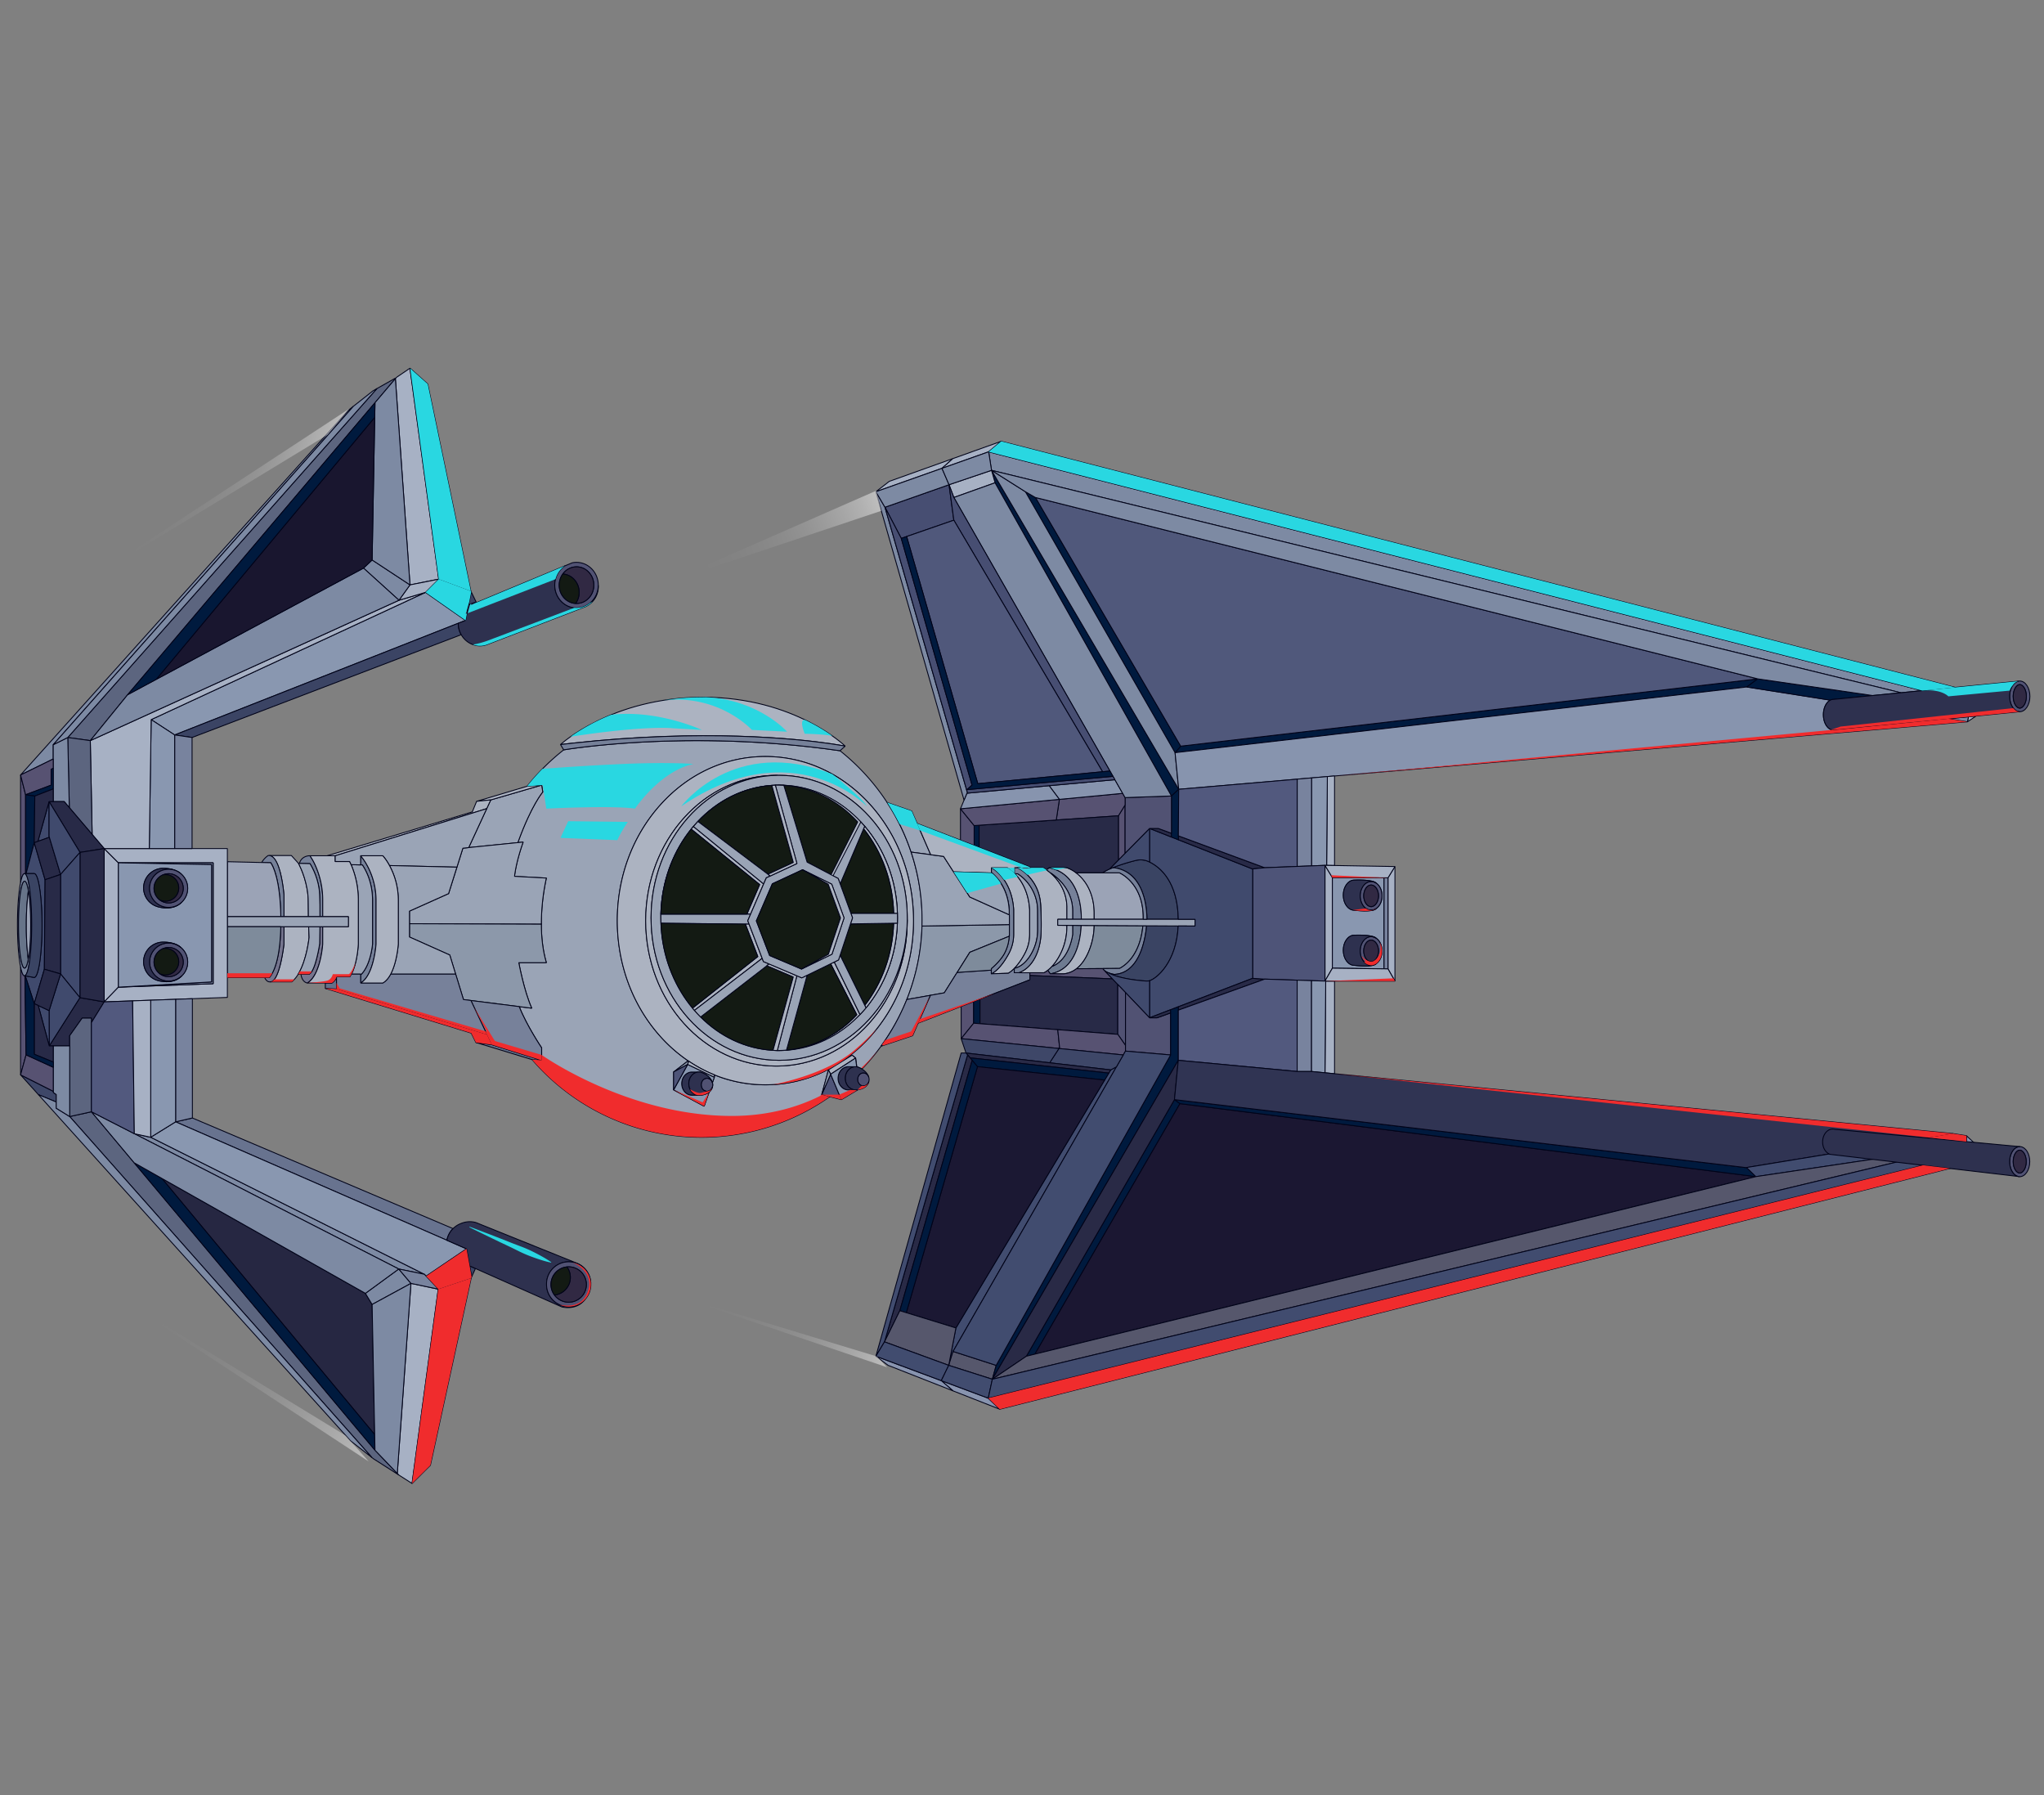 <svg xmlns="http://www.w3.org/2000/svg" xmlns:xlink="http://www.w3.org/1999/xlink" viewBox="0 0 2300 2019.42"><rect x="0" y="0" width="2300" height="2019.42" fill="#808080" stroke="none"/><defs><style>.cls-1{isolation:isolate;}.cls-2{fill:#9aa4b6;}.cls-10,.cls-11,.cls-12,.cls-13,.cls-14,.cls-15,.cls-16,.cls-17,.cls-18,.cls-19,.cls-2,.cls-20,.cls-21,.cls-22,.cls-23,.cls-24,.cls-25,.cls-26,.cls-27,.cls-28,.cls-29,.cls-3,.cls-30,.cls-31,.cls-32,.cls-33,.cls-34,.cls-35,.cls-36,.cls-37,.cls-38,.cls-39,.cls-4,.cls-40,.cls-41,.cls-42,.cls-43,.cls-44,.cls-5,.cls-6,.cls-7,.cls-8,.cls-9{stroke:#000218;stroke-miterlimit:1;}.cls-3,.cls-46{fill:none;}.cls-4{fill:#acb3c1;}.cls-5{fill:#131a13;}.cls-6{fill:#768199;}.cls-7{fill:#8c98aa;}.cls-8{fill:#77819a;}.cls-9{fill:#515273;}.cls-10{fill:#2e314f;}.cls-11{fill:#8997b0;}.cls-12{fill:#4e5478;}.cls-13{fill:#637089;}.cls-14{fill:#75758e;}.cls-15{fill:#9ba3b6;}.cls-16{fill:#a7b1c4;}.cls-17{fill:#7e8b9b;}.cls-18{fill:#78839e;}.cls-19{fill:#5c657f;}.cls-20{fill:#3e4768;}.cls-21{fill:#575272;}.cls-22{fill:#3b4464;}.cls-23{fill:#7d8aa3;}.cls-24{fill:#68738f;}.cls-25{fill:#19162f;}.cls-26{fill:#001a3e;}.cls-27{fill:#404a6d;}.cls-28{fill:#282a47;}.cls-29{fill:#262742;}.cls-30{fill:#52597e;}.cls-31{fill:#312943;}.cls-32{fill:#677489;}.cls-33{fill:#3a4463;}.cls-34{fill:#6e7b91;}.cls-35{fill:#8794ae;}.cls-36{fill:#474e72;}.cls-37{fill:#50587b;}.cls-38{fill:#414c6f;}.cls-39{fill:#56576c;}.cls-40{fill:#1b1732;}.cls-41{fill:#292a46;}.cls-42{fill:#303453;}.cls-43{fill:#1b1833;}.cls-44{fill:#8894af;}.cls-45{mix-blend-mode:hard-light;}.cls-47{fill:#29d7e1;}.cls-48{fill:#f02c2d;}.cls-49,.cls-50,.cls-51,.cls-52{opacity:0.5;}.cls-49{fill:url(#Dégradé_sans_nom_14);}.cls-50{fill:url(#Dégradé_sans_nom_14-2);}.cls-51{fill:url(#Dégradé_sans_nom_14-3);}.cls-52{fill:url(#Dégradé_sans_nom_14-4);}</style><linearGradient id="Dégradé_sans_nom_14" x1="749.64" y1="655.18" x2="990.17" y2="562.85" gradientUnits="userSpaceOnUse"><stop offset="0" stop-color="#fff" stop-opacity="0"/><stop offset="0.19" stop-color="#fff" stop-opacity="0.01"/><stop offset="0.33" stop-color="#fff" stop-opacity="0.05"/><stop offset="0.44" stop-color="#fff" stop-opacity="0.11"/><stop offset="0.55" stop-color="#fff" stop-opacity="0.19"/><stop offset="0.65" stop-color="#fff" stop-opacity="0.3"/><stop offset="0.74" stop-color="#fff" stop-opacity="0.44"/><stop offset="0.83" stop-color="#fff" stop-opacity="0.6"/><stop offset="0.92" stop-color="#fff" stop-opacity="0.78"/><stop offset="1" stop-color="#fff" stop-opacity="0.99"/><stop offset="1" stop-color="#fff"/></linearGradient><linearGradient id="Dégradé_sans_nom_14-2" x1="750.02" y1="1453.34" x2="999.39" y2="1534.37" xlink:href="#Dégradé_sans_nom_14"/><linearGradient id="Dégradé_sans_nom_14-3" x1="129.15" y1="1448.24" x2="416.36" y2="1641.96" xlink:href="#Dégradé_sans_nom_14"/><linearGradient id="Dégradé_sans_nom_14-4" x1="137.52" y1="523.18" x2="350" y2="592.22" xlink:href="#Dégradé_sans_nom_14"/></defs><g class="cls-1"><g id="Tie_fighter_interceptor_-_couleurs" data-name="Tie fighter interceptor - couleurs"><path class="cls-2" d="M1025.22,958.63a241.28,241.28,0,0,0-27-55.83,246.88,246.88,0,0,0-53-58.2c-172.16-25-310.88-1-310.88-1a247.58,247.58,0,0,0-41.22,41l16.4-1.31,1.26,7.74S598.06,905.57,583,947.1l-.25.87,5.91-.6c-8.36,23.46-9.71,38.56-9.71,38.56l35.87,1.89a242.84,242.84,0,0,0-5.64,51.88c0,14,1.46,29.13,5.64,43.31h-31s5.79,31.68,14.56,51.23l-14.1-1.78c8.36,21.34,25.24,46.37,25.24,46.37v14l-10.71-.77a251.34,251.34,0,0,0,334.89,41.7l-9-2.28,7.55-27.86,26.61-16.54,4,3.23,1.28,9.81h0a25.77,25.77,0,0,1,4.56,1.83c.43.22.85.45,1.24.69a244.5,244.5,0,0,0,50.52-78.19,240.24,240.24,0,0,0,17.11-82.67c.07-2.3.1-4.62.1-6.94A240.56,240.56,0,0,0,1025.22,958.63Zm-45.46,207c-31.54,35.34-73.63,54.8-118.52,54.8a152.27,152.27,0,0,1-57.43-11.19v2.71l-2.15,6.09a8.34,8.34,0,0,1,0,4.78,11.21,11.21,0,0,1-3.75,5.82h0l-5.6,15.84L758,1226.11V1206l16.32-12.6a171.59,171.59,0,0,1-31.56-27.78c-31-34.78-48.13-80.89-48.13-129.85s17.09-95.06,48.13-129.84c31.54-35.34,73.63-54.8,118.51-54.8s87,19.46,118.52,54.8c31,34.78,48.13,80.89,48.13,129.84S1010.8,1130.81,979.76,1165.59Z"/><path class="cls-3" d="M882,883.38c-1.74-.07-3.48-.11-5.23-.11H875.7c2.12,0,4.24.09,6.33.22Zm89.78,49-26.39,62,12.14,33.23h48.11C1004.59,991.07,992,957.79,971.77,932.43Zm-14.73,107-11.74,35.18L973.06,1131c19.22-24.88,31.29-57.09,32.53-92.42Z"/><path class="cls-3" d="M882,883.38c-1.74-.07-3.48-.11-5.23-.11H875.7c2.12,0,4.24.09,6.33.22Zm89.78,49-26.39,62,12.14,33.23h48.11C1004.59,991.07,992,957.79,971.77,932.43Zm-14.73,107-11.74,35.18L973.06,1131c19.22-24.88,31.29-57.09,32.53-92.42Z"/><path class="cls-4" d="M967.76,1141.42h0c-.82.86-1.64,1.71-2.48,2.55-21.63,21.64-49.58,35.49-80.32,37.59l0-.19c30.44-2.71,58-17.33,79-39.77l-29.32-57.14-.1-.2,4.14-2,4.72-2.3-4.66,2.41,27.69,56.56Z"/><path class="cls-4" d="M979.76,905.9c-31.54-35.34-73.63-54.8-118.52-54.8s-87,19.46-118.51,54.8c-31,34.78-48.13,80.89-48.13,129.84s17.09,95.07,48.13,129.85a171.59,171.59,0,0,0,31.56,27.78l.46.32a157.52,157.52,0,0,0,29.06,15.51,152.27,152.27,0,0,0,57.43,11.19c44.89,0,87-19.46,118.52-54.8,31-34.78,48.13-80.89,48.13-129.85S1010.8,940.68,979.76,905.9Zm-106,293.42c-81.28,0-147.17-73.21-147.17-163.53s65.89-163.52,147.17-163.52h3c79.6,0,144.13,71.76,144.13,160.29,0,.37,0,.75,0,1.12v1c0,.38,0,.77,0,1.16C1020.89,1126.11,955,1199.32,873.72,1199.32Z"/><path class="cls-4" d="M1020.89,1035.79c0,90.32-65.89,163.53-147.17,163.53s-147.17-73.21-147.17-163.53,65.89-163.52,147.17-163.52h1.18c-78.75,1.11-142.28,72.44-142.28,160.28,0,88.52,64.53,160.29,144.14,160.29,79,0,143.12-70.65,144.12-158.22C1020.89,1035,1020.89,1035.4,1020.89,1035.79Z"/><path class="cls-3" d="M882,883.38c-1.74-.07-3.48-.11-5.23-.11H875.7c2.12,0,4.24.09,6.33.22Zm89.78,49-26.39,62,12.14,33.23h48.11C1004.59,991.07,992,957.79,971.77,932.43Zm-14.73,107-11.74,35.18L973.06,1131c19.22-24.88,31.29-57.09,32.53-92.42Z"/><path class="cls-2" d="M876.76,872.27H874.9c-78.75,1.11-142.28,72.44-142.28,160.28,0,88.52,64.53,160.29,144.14,160.29,79,0,143.12-70.65,144.12-158.22v-1c0-.37,0-.75,0-1.12C1020.89,944,956.36,872.27,876.76,872.27Zm133,166.29c-1.3,36.7-14.47,70-35.33,95.3q-3.23,3.92-6.69,7.56h0c-.82.86-1.64,1.71-2.48,2.55-21.63,21.64-49.58,35.49-80.32,37.59-2.71.19-5.45.28-8.2.28h-2.1c-1.61,0-3.22-.09-4.82-.18-31.2-1.8-59.59-15.7-81.51-37.58q-3.57-3.57-6.91-7.41c-.72-.83-1.43-1.66-2.13-2.51-19-22.94-31.72-52.58-34.9-85.39q-.32-3.3-.5-6.63c-.07-1.16-.12-2.33-.16-3.5-.07-2-.11-4-.11-6.07,0-1.4,0-2.8,0-4.2,0-1.8.12-3.59.22-5.37q.09-1.62.21-3.24c2.54-33.27,14.84-63.46,33.68-86.93.82-1,1.65-2,2.49-3,1.63-1.93,3.32-3.81,5.05-5.64,22-23.36,51.07-38.4,83.2-40.61,1.3-.09,2.59-.16,3.9-.2h0c1.09,0,2.18-.07,3.27-.07h1.06c1.75,0,3.49,0,5.23.11,33.54,1.46,63.94,16.9,86.66,41.27,1.49,1.58,2.94,3.21,4.36,4.87h0c21.9,25.71,35.71,60.14,36.81,98.11,0,1.63.07,3.27.07,4.92Q1009.89,1035.57,1009.78,1038.56Z"/><path class="cls-4" d="M1009.82,1027.64c-1.1-38-14.91-72.4-36.81-98.11h0c-1.42-1.66-2.87-3.29-4.36-4.87-22.72-24.37-53.12-39.81-86.66-41.27l0,.12c-2.09-.13-4.21-.21-6.33-.22-1.09,0-2.18,0-3.27.07h0c-1.31,0-2.6.11-3.9.2-32.13,2.21-61.21,17.25-83.2,40.61-1.73,1.83-3.42,3.71-5.05,5.64-.84,1-1.67,2-2.49,3-18.84,23.47-31.14,53.66-33.68,86.93q-.12,1.62-.21,3.24c-.1,1.78-.18,3.57-.22,5.37H844.6l-3.21,7.43,1.49,3.9,14.73,38.44,1.39,3.62,6.41,2.72-2.52,2,29.73,12.64-22.78,82.59c1.6.09,3.21.15,4.82.18h2.1c2.75,0,5.49-.09,8.2-.28l0-.19c30.44-2.71,58-17.33,79-39.77l-29.32-57.14-.1-.2,4.14-2,4.72-2.3,1.8-5.39L957,1039.38l48.55-.76c-1.24,35.33-13.31,67.54-32.53,92.42l1.39,2.82c20.86-25.25,34-58.6,35.33-95.3q.11-3,.11-6C1009.89,1030.91,1009.87,1029.27,1009.82,1027.64Zm-52.3,0-12.14-33.23,26.39-62c20.18,25.36,32.82,58.64,33.86,95.21Z"/><path class="cls-4" d="M958.65,924.65l-1.28,2.5-30,58.1-2.3-1.21,30-59.39c-21.88-23.82-51-39.11-83.09-41.15l0-.12C905.53,884.84,935.93,900.28,958.65,924.65Z"/><path class="cls-4" d="M859.27,994.41l-14.67,33.95h-4.18l14.35-33.22-77-62.32c.82-1,1.65-2,2.49-3l75.91,62.08Z"/><path class="cls-3" d="M882,883.38c-1.74-.07-3.48-.11-5.23-.11H875.7c2.12,0,4.24.09,6.33.22Zm89.78,49-26.39,62,12.14,33.23h48.11C1004.59,991.07,992,957.79,971.77,932.43Zm-14.73,107-11.74,35.18L973.06,1131c19.22-24.88,31.29-57.09,32.53-92.42Z"/><path class="cls-4" d="M1009.82,1027.64h-4.19c-1-36.57-13.68-69.85-33.86-95.21l1.24-2.9C994.91,955.24,1008.72,989.67,1009.82,1027.64Z"/><path class="cls-4" d="M1009.78,1038.56c-1.3,36.7-14.47,70-35.33,95.3l-1.39-2.82c19.22-24.88,31.29-57.09,32.53-92.42Z"/><path class="cls-2" d="M841.39,1035.79l1.49,3.9-4.15,0-95-1c-.07-2-.11-4-.11-6.07,0-1.4,0-2.8,0-4.2H844.6Z"/><path class="cls-4" d="M857.61,1078.13l-3.19,2.46-73,56.07c-.72-.83-1.43-1.66-2.13-2.51l73.42-58-14-36.47,4.15,0Z"/><path class="cls-5" d="M852.71,1076.13l-73.42,58c-19-22.94-31.72-52.58-34.9-85.39q-.32-3.3-.5-6.63c-.07-1.16-.12-2.33-.16-3.5l95,1Z"/><path class="cls-5" d="M854.77,995.14l-14.35,33.22H743.67c0-1.8.12-3.59.22-5.37q.09-1.62.21-3.24c2.54-33.27,14.84-63.46,33.68-86.93Z"/><path class="cls-5" d="M892.65,970.27l-28.54,13.27-78.79-59.38c22-23.36,51.07-38.4,83.2-40.61Z"/><path class="cls-5" d="M971.77,932.43l-26.39,62,12.14,33.23h48.11C1004.59,991.07,992,957.79,971.77,932.43Zm-14.73,107-11.74,35.18L973.06,1131c19.22-24.88,31.29-57.09,32.53-92.42Z"/><path class="cls-5" d="M892.62,1099.06l-22.78,82.59c-31.2-1.8-59.59-15.7-81.51-37.58l74.55-57.65h0Z"/><path class="cls-5" d="M964.06,1141.61c-21.06,22.44-48.61,37.06-79,39.77l22.88-83.06.33-1.19,26.42-12.86.1.2Z"/><path class="cls-2" d="M973,929.52h0l-1.24,2.9-26.39,62-2.24-6.14-5.75-3,30-58.1,1.28-2.5C970.14,926.23,971.59,927.86,973,929.52Z"/><path class="cls-2" d="M1009.89,1032.56q0,3-.11,6l-4.19.06-48.55.76,2.28-6.82-1.8-4.92h52.3C1009.87,1029.27,1009.89,1030.91,1009.89,1032.56Z"/><path class="cls-2" d="M974.45,1133.86q-3.23,3.92-6.69,7.56l-1.23-2.5-27.69-56.56,4.66-2.41,1.8-5.39L973.06,1131Z"/><path class="cls-2" d="M908.22,1097.13l-.33,1.19L885,1181.38c-3.08.28-6.18.44-9.31.46h-1L896,1100.49l.71-2.72,5.45,2.32Z"/><path class="cls-2" d="M865.41,1084.47l-2.52,2h0l-74.55,57.65q-3.57-3.57-6.91-7.41l73-56.07,3.19-2.46,1.39,3.62Z"/><path class="cls-2" d="M866.69,985.48l-4.45,2.07-3,6.86-3.09-2.53L780.27,929.8c1.63-1.93,3.32-3.81,5.05-5.64l78.79,59.38Z"/><path class="cls-5" d="M965.12,924.65l-30,59.39-26.9-14.13L882,883.5C914.17,885.54,943.24,900.83,965.12,924.65Z"/><path class="cls-4" d="M896.7,1097.77l-.71,2.72-21.32,81.34h0c-1.61,0-3.22-.09-4.82-.18l22.78-82.59-29.73-12.64,2.52-2Z"/><path class="cls-2" d="M957.52,1027.64l-12.14-33.23-2.24-6.14-5.75-3-2.3-1.21-26.9-14.13L882,883.5c-2.09-.13-4.21-.21-6.33-.22-1.09,0-2.18,0-3.27.07h0L896,968.73l.76,2.78-30,14-4.45,2.07-3,6.86-14.67,33.95-3.21,7.43,1.49,3.9,14.73,38.44,1.39,3.62,6.41,2.72,31.29,13.3,5.45,2.32,6.07-3,26.42-12.86,4.14-2,4.72-2.3,1.8-5.39L957,1039.38l2.28-6.82Zm-21.36,45.87-34.27,16.69L866,1075l-14.94-39,18-41.74,34-15.79,32.82,16.26,13.86,38Z"/><polygon class="cls-5" points="945.78 1032.69 932.16 1073.51 901.89 1090.2 866.04 1074.96 851.1 1036 869.14 994.26 903.1 978.47 931.92 994.73 945.78 1032.69"/><polygon class="cls-4" points="949.78 1032.69 936.16 1073.51 901.89 1090.2 932.16 1073.51 945.78 1032.69 931.92 994.73 903.1 978.47 935.92 994.73 949.78 1032.69"/><path class="cls-4" d="M951.05,839.41s-5.62-1.15-16.38-2.73c-38.5-5.62-142.78-16.77-290.28-.63q-6.79.74-13.7,1.56s57.53-53.21,160.72-53.21S951.05,839.41,951.05,839.41Z"/><path class="cls-6" d="M951.05,839.41l-5.88,5.19c-172.16-25-310.88-1-310.88-1h0l-3.6-5.95q6.91-.83,13.7-1.56c147.5-16.14,251.78-5,290.28.63C945.43,838.26,951.05,839.41,951.05,839.41Z"/><path class="cls-2" d="M1047.29,961.55l-22.07-2.92a241.28,241.28,0,0,0-27-55.83l27.62,9.6,6.12,14Z"/><path class="cls-7" d="M1135.86,1040.17v13l-.3.12-44.29,18L1077,1094l-14.47,23-15.64,2.78-26.54,4.72a240.24,240.24,0,0,0,17.11-82.67l98.18-1.63Z"/><line class="cls-3" x1="874.66" y1="1181.85" x2="874.66" y2="1181.83"/><line class="cls-3" x1="857.62" y1="1078.13" x2="857.61" y2="1078.13"/><path class="cls-2" d="M1135.86,1029.25v10.92h-.24l-98.18,1.63c.07-2.3.1-4.62.1-6.94a240.56,240.56,0,0,0-12.32-76.24l22.07,2.92,14.5,1.91L1073,980.87l18.24,28.25,44.35,20Z"/><path class="cls-4" d="M1158.62,1024.65V1051a45.68,45.68,0,0,1-5.39,21.63,77.53,77.53,0,0,1-11.71,16.75l-.14,0v.11l-.11.12a32.51,32.51,0,0,1-6.65,5.32l-19.12.62a28.6,28.6,0,0,0,6.42-4.64c5.49-5.09,10.06-12.27,13.31-18.31a45.68,45.68,0,0,0,5.39-21.63v-26.37c0-.46,0-.94,0-1.41-1.39-21.48-10.37-34.22-17.19-40.91a36.6,36.6,0,0,0-7.89-6.11h18a37.22,37.22,0,0,1,8,6.24l.4.4h0c6.76,6.82,15.3,19.45,16.66,40.37C1158.61,1023.71,1158.62,1024.19,1158.62,1024.65Z"/><path class="cls-8" d="M1158.87,1094.33v8L1102.78,1124l-7.19,2.79-14,5.45-48.45,18.79,13.76-31.3,15.64-2.78,14.47-23,36-2.43h0l2.47-.16v4.2l19.12-.62a32.51,32.51,0,0,0,6.65-5.32h.11l-.11,4.68Z"/><path class="cls-6" d="M1140.62,1024.65V1051a45.68,45.68,0,0,1-5.39,21.63c-3.25,6-7.82,13.22-13.31,18.31a28.6,28.6,0,0,1-6.42,4.64v-6c6-5,11.75-11.46,14.73-17a45.52,45.52,0,0,0,5.33-19.34l.3-.12v-23.94l-.24-.11v-4.49c0-.46,0-.94,0-1.41-1.41-21.7-11.69-34.49-19.41-41.12l-.67,0v-5.88a36.6,36.6,0,0,1,7.89,6.11c6.82,6.69,15.8,19.43,17.19,40.91C1140.61,1023.71,1140.62,1024.19,1140.62,1024.65Z"/><path class="cls-4" d="M1158.87,975.32v.9h-14l-3.3.16v6.08a37.22,37.22,0,0,0-8-6.24h-18v5.88L1073,980.87l-11.24-17.41-14.5-1.91L1032,926.41l48.81,18.81,15.37,5.92,5.66,2.18Z"/><path class="cls-8" d="M1046.87,1119.76l-13.76,31.3-6.2,14.1-35.66,11.89a242.64,242.64,0,0,0,29.08-52.57Z"/><line class="cls-3" x1="968.66" y1="924.64" x2="968.65" y2="924.65"/><path class="cls-4" d="M896.73,971.51l-30,14-2.58-1.94,28.54-13.27-24.13-86.72c1.3-.09,2.59-.16,3.9-.2L896,968.73Z"/><line class="cls-3" x1="784.93" y1="923.87" x2="784.92" y2="923.86"/><path class="cls-9" d="M802,1220.39a8.13,8.13,0,0,1-.35,2.39,7.2,7.2,0,0,1-3.16,4.16,5.79,5.79,0,0,1-3,.82l-.42,0a6.59,6.59,0,0,1-5.63-4.76,8.2,8.2,0,0,1,.35-6.06,6.41,6.41,0,0,1,5.7-3.88,5.41,5.41,0,0,1,1.21.13,6.8,6.8,0,0,1,4.89,4.82v0A8.13,8.13,0,0,1,802,1220.39Z"/><path class="cls-10" d="M782.55,1231.33a10.18,10.18,0,0,0,4,.82h-8c-6.33,0-11.47-5.86-11.47-13.06s5.14-13.06,11.47-13.06h8a10.18,10.18,0,0,0-4,.82c-4.36,1.85-7.47,6.64-7.47,12.24S778.19,1229.48,782.55,1231.33Z"/><path class="cls-11" d="M803.81,1211.91l-2.15,6.09v0c-.1-.43-1.68-6.18-9.08-10a25.19,25.19,0,0,0-4.6-1.84,8.33,8.33,0,0,0-1.42-.11h-8c-6.33,0-11.47,5.86-11.47,13.06s5.14,13.06,11.47,13.06h8s6.73.25,11.36-3.54l-5.6,15.84L758,1226.11l15.82-28.59Z"/><path class="cls-4" d="M803.81,1209.2v2.71l-30-14.39,1-3.83A157.52,157.52,0,0,0,803.81,1209.2Z"/><path class="cls-7" d="M774.75,1193.69l-1,3.83L758,1206l16.32-12.6Z"/><polygon class="cls-12" points="773.79 1197.52 757.97 1226.11 757.97 1205.97 773.79 1197.52"/><path class="cls-10" d="M801.66,1222.78a11.21,11.21,0,0,1-3.75,5.82h0c-4.63,3.79-11.36,3.54-11.36,3.54a10.18,10.18,0,0,1-4-.82c-4.36-1.85-7.47-6.64-7.47-12.24s3.11-10.39,7.47-12.24a10.18,10.18,0,0,1,4-.82,8.33,8.33,0,0,1,1.42.11,25.19,25.19,0,0,1,4.6,1.84c7.4,3.82,9,9.57,9.08,10a6.8,6.8,0,0,0-4.89-4.82,5.41,5.41,0,0,0-1.21-.13,6.41,6.41,0,0,0-5.7,3.88,8.2,8.2,0,0,0-.35,6.06,6.59,6.59,0,0,0,5.63,4.76l.42,0a5.79,5.79,0,0,0,3-.82A7.2,7.2,0,0,0,801.66,1222.78Z"/><path class="cls-9" d="M978,1214.39a8.13,8.13,0,0,1-.35,2.39,6.6,6.6,0,0,1-6.11,5l-.42,0a6.2,6.2,0,0,1-4.67-2.82,7.17,7.17,0,0,1-1-1.94,8.07,8.07,0,0,1-.42-2.58,8.18,8.18,0,0,1,.44-2.65,7.55,7.55,0,0,1,.33-.83,6.41,6.41,0,0,1,5.7-3.88,5.41,5.41,0,0,1,1.21.13,6.8,6.8,0,0,1,4.89,4.82v0A8.13,8.13,0,0,1,978,1214.39Z"/><path class="cls-10" d="M977.66,1216.78c-1.88,6.86-8.49,8.7-12.31,9.19h0a19.19,19.19,0,0,1-2.79.17,10.18,10.18,0,0,1-4-.82,12.09,12.09,0,0,1-6.15-6.17,14.43,14.43,0,0,1-1.32-6.07c0-5.49,3-10.2,7.21-12.12l.26-.12a10.18,10.18,0,0,1,4-.82l1.36.1h.1a25.77,25.77,0,0,1,4.56,1.83c.43.22.85.45,1.24.69,6.34,3.79,7.75,8.91,7.84,9.31a6.8,6.8,0,0,0-4.89-4.82,5.41,5.41,0,0,0-1.21-.13,6.41,6.41,0,0,0-5.7,3.88,7.55,7.55,0,0,0-.33.83,8.18,8.18,0,0,0-.44,2.65,8.07,8.07,0,0,0,.42,2.58,7.17,7.17,0,0,0,1,1.94,6.2,6.2,0,0,0,4.67,2.82l.42,0A6.6,6.6,0,0,0,977.66,1216.78Z"/><path class="cls-10" d="M958.55,1225.33a10.18,10.18,0,0,0,4,.82h-8c-6.33,0-11.47-5.86-11.47-13.06s5.14-13.06,11.47-13.06h8a10.18,10.18,0,0,0-4,.82l-.26.12c-4.23,1.92-7.21,6.63-7.21,12.12S954.19,1223.48,958.55,1225.33Z"/><polygon class="cls-12" points="946.73 1237.07 933.66 1233.78 933.65 1233.78 924.62 1231.5 934.69 1208.49 942.57 1227.19 946.73 1237.07"/><polygon class="cls-4" points="962.73 1190.33 934.69 1208.49 932.17 1203.64 958.78 1187.1 962.73 1190.33"/><polygon class="cls-7" points="934.69 1208.49 924.62 1231.5 932.17 1203.64 934.69 1208.49"/><path class="cls-11" d="M965.34,1226l-18.61,11.09-4.16-9.88-7.88-18.7,28-18.16,1.28,9.81h-.1a8.71,8.71,0,0,0-1.36-.1h-8c-6.33,0-11.47,5.86-11.47,13.06a13.77,13.77,0,0,0,4.36,10.24,10.55,10.55,0,0,0,7.11,2.82h8A19.19,19.19,0,0,0,965.34,1226Z"/><path class="cls-2" d="M610.73,891S598.06,905.57,583,947.1l-.25.87-27,2.72-28.35,2.87,20.29-43.85,4.54-9.8L589.61,889l19.86-5.77Z"/><polygon class="cls-4" points="609.47 883.27 589.61 889.04 552.22 899.91 536.31 901.52 593.06 884.58 593.07 884.58 609.47 883.27"/><polygon class="cls-4" points="552.22 899.91 547.68 909.71 377.21 962.74 368.04 962.74 531.45 913.39 536.31 901.52 552.22 899.91"/><line class="cls-3" x1="609.47" y1="1039.7" x2="609.14" y2="1039.7"/><path class="cls-2" d="M614.78,987.82a242.84,242.84,0,0,0-5.64,51.88l-68.47-.24-79.87-.28V1025l44-19.69,9.37-29.77,6.71-21.35,6.54-.66h0l28.35-2.87,27-2.72,5.91-.6c-8.36,23.46-9.71,38.56-9.71,38.56Z"/><path class="cls-7" d="M583.77,1083s5.79,31.68,14.56,51.23l-14.1-1.78-24.37-3.08-30-3.79-8.39-1.06L512.71,1096l-6.61-21.57-45.3-20.23v-15l79.87.28,68.47.24c0,14,1.46,29.13,5.64,43.31Z"/><polygon class="cls-13" points="609.47 1192.85 598.76 1192.08 598.75 1192.08 535.5 1172.8 553.3 1175.23 595.8 1188.56 595.81 1188.57 609.47 1192.85"/><path class="cls-8" d="M609.47,1178.83v14l-13.66-4.28h0l-42.5-13.33-5.34-11.3-18.1-38.34,30,3.79,24.37,3.08C592.59,1153.8,609.47,1178.83,609.47,1178.83Z"/><polygon class="cls-13" points="553.3 1175.23 535.5 1172.8 530.3 1162.24 366.06 1111.95 378.64 1112.67 528.18 1157.94 547.96 1163.93 553.3 1175.23"/><path class="cls-13" d="M378.64,1098.92v13.75l-12.58-.72v-6.11h7.37S377.86,1102.89,378.64,1098.92Z"/><path class="cls-6" d="M363.18,1013.07v18.16H360c0-8.57-.08-17.53-.36-24.81-.66-16.82-8-30.28-10.82-34.78h0l-11.92-.28c2.67-9.1,11.85-8.62,11.85-8.62a58.08,58.08,0,0,1,5.25,9A95,95,0,0,1,363.18,1013.07Z"/><path class="cls-14" d="M363.18,1042.56V1062s-1.33,20.42-8.63,34c-2.29,4.25-5.16,7.83-8.77,9.89,0,0-5.89-.51-7.19-9.89h9.22c7.28-3.24,11.87-34.25,11.87-34.25s.19-8.27.29-19.14Z"/><path class="cls-4" d="M319.5,1031.23v-24.54s-1.78-23.12-7.94-35.94c-2.22-4.61-5-7.89-8.48-8.28h24.78l.06.06,1.68,1.85,6.34,7s.25.45.67,1.29c2.37,4.73,10.26,22,10.26,41.76,0,6.12.07,11.8.16,16.85Z"/><path class="cls-4" d="M347.81,1054.56s-2.44,25.22-12.25,41.39a34.68,34.68,0,0,1-6.69,8.22l-.47.41H304.23c3.06-.12,5.61-3.65,7.71-8.63,5.21-12.38,7.56-33.71,7.56-33.71v-19.68h27.82C347.56,1050.08,347.81,1054.56,347.81,1054.56Z"/><path class="cls-14" d="M319.5,1042.56v19.68s-2.35,21.33-7.56,33.71c-2.1,5-4.65,8.51-7.71,8.63h-.37s-3.53.81-6-4.74H303a23.11,23.11,0,0,0,2.78-3.89c4-6.81,9.55-21.89,10.15-53.39Z"/><path class="cls-3" d="M303.86,1104.58h.37"/><path class="cls-6" d="M319.5,1006.69v24.54H316c-.68-41.9-8.74-56.91-11.3-60.64h0l-10.25-.25a24.6,24.6,0,0,1,7.31-7.87h1.38c3.47.39,6.26,3.67,8.48,8.28C317.72,983.57,319.5,1006.69,319.5,1006.69Z"/><path class="cls-2" d="M360,1042.56c-.1,10.87-.29,19.14-.29,19.14s-4.59,31-11.87,34.25H335.56c9.81-16.17,12.25-41.39,12.25-41.39s-.25-4.48-.49-12Z"/><path class="cls-15" d="M316,1031.23H255.86v-61.8l38.53.91,10.25.25h0C307.21,974.32,315.27,989.33,316,1031.23Z"/><path class="cls-6" d="M423.18,1013.07V1062s-1.33,20.42-8.63,34c-2.29,4.25-5.16,7.83-8.77,9.89V1096h.88c10.74-11.31,12.52-34,12.52-34v-48.9c0-19.13-6.43-32.49-11.48-40l-1.92,0V962.74a58.83,58.83,0,0,1,7.14,10.42A82,82,0,0,1,423.18,1013.07Z"/><path class="cls-2" d="M419.18,1013.07V1062s-1.78,22.67-12.52,34H395.4c7-13.56,7.78-34,7.78-34v-48.9a101,101,0,0,0-8.09-40.33l10.69.25,1.92,0C412.75,980.58,419.18,993.94,419.18,1013.07Z"/><path class="cls-4" d="M403.18,1013.07V1062s-.75,20.42-7.78,34c-.53,1-1.1,2-1.71,3H378.64c-.78,4-5.21,6.92-5.21,6.92H345.78c3.61-2.06,6.48-5.64,8.77-9.89,7.3-13.56,8.63-34,8.63-34v-19.41H392v-11.33H363.18v-18.16A95,95,0,0,0,354,971.76a58.08,58.08,0,0,0-5.25-9h28.43v6.47h16.25c.52,1,1.07,2.23,1.63,3.53A101,101,0,0,1,403.18,1013.07Z"/><path class="cls-2" d="M360,1031.23H347c-.09-5-.16-10.73-.16-16.85,0-19.77-7.89-37-10.26-41.76-.42-.84-.67-1.29-.67-1.29l1,0,11.92.28h0c2.78,4.5,10.16,18,10.82,34.78C360,1013.7,360.05,1022.66,360,1031.23Z"/><rect class="cls-2" x="255.86" y="1031.23" width="136.18" height="11.33"/><line class="cls-3" x1="255.86" y1="1042.56" x2="254.24" y2="1042.56"/><line class="cls-3" x1="255.86" y1="1031.23" x2="255.32" y2="1031.23"/><path class="cls-2" d="M547.68,909.71l-20.29,43.85h0l-6.54.66-6.71,21.35-75.88-1.81a59.89,59.89,0,0,0-7.47-11h-25V973l-10.69-.25c-.56-1.3-1.11-2.48-1.63-3.53H377.21v-6.47Z"/><path class="cls-2" d="M506.1,1074.38l6.61,21.57H439.55c7.3-13.56,8.63-34,8.63-34v-48.9a81.91,81.91,0,0,0-9.93-39.31l75.88,1.81-9.37,29.77-44,19.69v29.12Z"/><path class="cls-8" d="M548,1163.93l-19.78-6-149.54-45.27v-13.75h15.05c.61-.94,1.18-1.94,1.71-3h10.38v9.89h25c3.61-2.06,6.48-5.64,8.77-9.89h73.16l8.76,28.58,8.39,1.06Z"/><path class="cls-4" d="M448.18,1013.07V1062s-1.33,20.42-8.63,34c-2.29,4.25-5.16,7.83-8.77,9.89h-25c3.61-2.06,6.48-5.64,8.77-9.89,7.3-13.56,8.63-34,8.63-34v-48.9a82,82,0,0,0-10.26-39.91,58.83,58.83,0,0,0-7.14-10.42h25a59.89,59.89,0,0,1,7.47,11A81.91,81.91,0,0,1,448.18,1013.07Z"/><polygon class="cls-16" points="133.25 970.67 133.25 1110.56 117.25 1127.15 117.25 954.67 133.25 970.67"/><path class="cls-17" d="M315.94,1042.56c-.6,31.5-6.16,46.58-10.15,53.39a23.11,23.11,0,0,1-2.78,3.89H255.86v-57.28Z"/><polygon class="cls-16" points="255.86 954.67 255.86 1122.11 216.49 1123.54 197.61 1124.23 169.56 1125.25 149.27 1125.99 117.25 1127.15 133.25 1110.56 239.86 1106.68 239.86 970.67 133.25 970.67 117.25 954.67 255.86 954.67"/><polygon class="cls-18" points="239.86 970.67 239.86 1106.68 133.25 1110.56 238.06 1104.68 238.06 972.67 133.25 970.67 239.86 970.67"/><path class="cls-11" d="M133.25,970.67v139.89l104.81-5.88v-132Zm71.27,127.24c-9.41,9.66-24,6-26.64,5.25l-.44-.13a22,22,0,0,1,5.82-43.12c14.24-.14,19.89,5.65,20.22,6l0,0a21.44,21.44,0,0,1,1,32Zm0-83c-9.41,9.66-24,6-26.64,5.25l-.44-.13a22,22,0,0,1,5.82-43.12c14.24-.14,19.89,5.65,20.22,6l0,0a21.44,21.44,0,0,1,1,32Z"/><path class="cls-10" d="M204.52,1014.91c-9.41,9.66-24,6-26.64,5.25l-.44-.13a22,22,0,0,1,5.82-43.12c14.24-.14,19.89,5.65,20.22,6a21.34,21.34,0,0,0-13.55-5h-.19a21.44,21.44,0,0,0-3.2,42.64,21,21,0,0,0,3.2.24A21.36,21.36,0,0,0,204.52,1014.91Z"/><path class="cls-9" d="M203.5,1065.94l0,0a21.34,21.34,0,0,0-13.55-5h-.19a21.44,21.44,0,0,0-3.2,42.64,21,21,0,0,0,3.2.24,21.44,21.44,0,0,0,13.76-37.88ZM202,1093.36a16.42,16.42,0,1,1,4.21-11A16.41,16.41,0,0,1,202,1093.36Z"/><path class="cls-10" d="M204.52,1097.91c-9.41,9.66-24,6-26.64,5.25l-.44-.13a22,22,0,0,1,5.82-43.12c14.24-.14,19.89,5.65,20.22,6a21.34,21.34,0,0,0-13.55-5h-.19a21.44,21.44,0,0,0-3.2,42.64,21,21,0,0,0,3.2.24A21.36,21.36,0,0,0,204.52,1097.91Z"/><polygon class="cls-19" points="447.05 1657.64 447.01 1658.27 420.35 1641.21 418.52 1639.78 78.42 1256.13 102.87 1250.74 150.96 1308.12 421.97 1631.5 447.05 1657.64"/><polygon class="cls-20" points="63.32 1231.32 63.32 1239.79 43.24 1231.5 43.24 1231.49 23.14 1209.21 60.08 1227.8 60.08 1229.16 63.32 1231.32"/><path class="cls-21" d="M29.34,1186.74l-6.2,22.47V1087.75c1.28,6.29,2.83,10,4.51,10l.4.07Z"/><path class="cls-21" d="M28.8,894.11v88.72H27.65c-1.68,0-3.23,3.67-4.51,10V871.86Z"/><polygon class="cls-11" points="523.9 697.93 515.64 701.18 196.53 826.83 170.1 809.57 478.87 666.38 517.06 693.14 523.9 697.93"/><polygon class="cls-16" points="493.7 651.55 461.34 658.02 444.91 425.99 446.15 424.53 461.34 414.24 493.7 651.55"/><polygon class="cls-19" points="529.83 665.03 493.7 651.55 461.34 414.24 481.3 432.04 529.83 665.03"/><path class="cls-22" d="M519,714,216.13,829.7l-19.6-2.87L515.64,701.18a25.3,25.3,0,0,0,1.75,9.47A25.62,25.62,0,0,0,519,714Z"/><polygon class="cls-19" points="444.91 425.99 421.97 453.07 143.68 781.52 101.61 833.21 76.26 829.7 424.16 437.13 424.17 437.13 444.62 425.57 444.87 425.4 444.91 425.99"/><polygon class="cls-23" points="397.71 457.02 59.9 837.79 59.9 853.86 23.14 871.86 391.77 461.7 397.71 457.02"/><polygon class="cls-16" points="493.16 1450.29 463.68 1668.94 448.68 1659.34 447.05 1657.64 462.42 1443.82 493.16 1450.29"/><polygon class="cls-19" points="530.18 1437.88 484.26 1648.49 463.68 1668.94 493.16 1450.29 530.18 1437.88"/><path class="cls-24" d="M509.73,1382.2a24.74,24.74,0,0,0-6.84,13.13L197.61,1262.06l18.88-4.31Z"/><polygon class="cls-18" points="216.49 1123.54 216.49 1257.75 197.61 1262.06 197.61 1124.23 216.49 1123.54"/><line class="cls-3" x1="448.68" y1="1659.34" x2="447.01" y2="1658.27"/><polygon class="cls-18" points="216.13 829.7 216.13 954.67 196.53 954.67 196.53 826.83 216.13 829.7"/><polygon class="cls-19" points="530.24 665.87 527.31 680.71 523.9 697.93 517.06 693.14 478.87 666.38 493.7 651.55 529.83 665.03 530.24 665.87"/><path class="cls-22" d="M536.05,677.84a22.69,22.69,0,0,0-5.68,1.4,22.13,22.13,0,0,0-3.06,1.47l2.93-14.84Z"/><polygon class="cls-11" points="196.53 826.83 196.53 954.67 167.99 954.67 170.1 809.57 196.53 826.83"/><polygon class="cls-16" points="478.87 666.38 170.1 809.57 167.99 954.67 117.25 954.67 103.7 938.76 101.61 833.21 448.94 675.28 478.87 666.38"/><polygon class="cls-16" points="493.7 651.55 478.87 666.38 448.94 675.28 461.34 658.02 493.7 651.55"/><polygon class="cls-23" points="461.34 658.02 448.94 675.28 409.03 639.14 418.73 629.97 461.34 658.02"/><polygon class="cls-23" points="461.34 658.02 418.73 629.97 421.67 469.49 421.97 453.07 444.91 425.99 461.34 658.02"/><polygon class="cls-23" points="448.94 675.28 101.61 833.21 143.68 781.52 175.73 764.32 175.74 764.32 409.03 639.14 448.94 675.28"/><polygon class="cls-25" points="421.67 469.49 418.73 629.97 409.03 639.14 175.74 764.32 421.67 469.49"/><polygon class="cls-26" points="421.97 453.07 421.67 469.49 175.74 764.32 175.73 764.32 143.68 781.52 421.97 453.07"/><polygon class="cls-19" points="103.7 938.76 77.99 908.57 76.26 829.7 101.61 833.21 103.7 938.76"/><polygon class="cls-23" points="77.99 908.57 72.22 901.79 59.9 901.79 59.9 837.79 76.26 829.7 77.99 908.57"/><polygon class="cls-23" points="424.16 437.13 76.26 829.7 59.9 837.79 397.71 457.02 397.75 456.98 419.81 439.59 424.16 437.13"/><polygon class="cls-21" points="59.9 853.86 59.9 864.37 57.52 865.52 57.52 883.32 28.8 894.11 23.14 871.86 59.9 853.86"/><polygon class="cls-26" points="59.9 864.37 59.9 887.53 39.18 895.59 28.8 894.11 57.52 883.32 57.52 865.52 59.9 864.37"/><polygon class="cls-26" points="39.18 895.59 38.53 948.04 38.53 948.05 29.38 982.83 28.8 982.83 28.8 894.11 39.18 895.59"/><polygon class="cls-27" points="55.54 941.93 42.68 946.55 55.23 901.79 55.23 940.89 55.54 941.93"/><polygon class="cls-28" points="117.25 954.67 90.01 958.96 55.23 901.79 72.22 901.79 77.99 908.57 103.7 938.76 117.25 954.67"/><path class="cls-27" d="M50.73,989.7l-.81,100.68-11.41,38.73-10.08-31.26,9.56,1.73h0a1.42,1.42,0,0,0,.45.08c4.87,0,8.82-26.16,8.82-58.42s-4-58.41-8.82-58.41H29.38l9.15-34.78Z"/><path class="cls-6" d="M32.82,996.29c-1-6.24-2.3-10.64-3.7-12.49a4.26,4.26,0,0,0-.32-.38,1.6,1.6,0,0,0-1.15-.59c-1.68,0-3.23,3.67-4.51,10-2.12,10.34-3.51,27.74-3.51,47.48s1.39,37.14,3.51,47.48c1.28,6.29,2.83,10,4.51,10a1.09,1.09,0,0,0,.4-.07,1.11,1.11,0,0,0,.27-.13c1.63-1,3.12-5.4,4.33-12.28,1.85-10.53,3-26.75,3-45C35.68,1022.62,34.57,1006.83,32.82,996.29Zm-1.07,83v0c-1.06,5.71-2.35,9.25-3.76,9.75a1,1,0,0,1-.34.06c-1.73,0-3.3-4.61-4.51-12.22-1.41-8.95-2.3-22-2.3-36.6s.89-27.66,2.3-36.6c1.21-7.61,2.78-12.23,4.51-12.23a1,1,0,0,1,.34.06c1.47.52,2.83,4.4,3.91,10.59h0c1.57,8.95,2.57,22.72,2.57,38.17C34.47,1056.2,33.41,1070.35,31.75,1079.26Z"/><polygon class="cls-28" points="102.87 1150.4 102.87 1145.39 92.44 1145.39 78.42 1165.16 78.42 1176.67 55.41 1176.67 89.92 1122.38 117.25 1127.15 102.87 1150.4"/><polygon class="cls-28" points="59.9 887.53 59.9 901.79 55.23 901.79 42.68 946.55 38.53 948.04 39.18 895.59 59.9 887.53"/><polygon class="cls-28" points="68.17 983.77 50.73 989.7 38.53 948.05 38.53 948.04 42.68 946.55 55.54 941.93 68.17 983.77"/><polygon class="cls-27" points="90.01 958.96 68.17 983.77 55.54 941.93 55.23 940.89 55.23 901.79 90.01 958.96"/><polygon class="cls-28" points="117.25 954.67 117.25 1127.15 89.92 1122.38 90.01 958.96 117.25 954.67"/><polygon class="cls-27" points="90.01 958.96 89.92 1122.38 68.17 1095.68 68.17 983.77 90.01 958.96"/><polygon class="cls-27" points="89.92 1122.38 55.41 1176.67 55.23 1136.94 68.17 1095.68 89.92 1122.38"/><polygon class="cls-27" points="55.41 1176.67 43.04 1131.24 55.23 1136.94 55.41 1176.67"/><polygon class="cls-28" points="68.17 983.77 68.17 1095.68 49.92 1090.38 50.73 989.7 68.17 983.77"/><polygon class="cls-28" points="68.17 1095.68 55.23 1136.94 43.04 1131.24 38.51 1129.12 38.51 1129.11 49.92 1090.38 68.17 1095.68"/><polygon class="cls-23" points="418.52 1639.78 394.46 1620.98 43.24 1231.5 63.32 1239.79 63.32 1246.78 78.42 1256.13 418.52 1639.78"/><polygon class="cls-19" points="102.87 1145.39 102.87 1250.74 78.42 1256.13 78.42 1165.16 92.44 1145.39 102.87 1145.39"/><polygon class="cls-28" points="60.08 1176.67 60.08 1194.91 38.53 1186.02 38.51 1129.12 43.04 1131.24 55.41 1176.67 60.08 1176.67"/><polygon class="cls-21" points="60.08 1200.76 60.08 1227.8 23.14 1209.21 29.34 1186.74 60.08 1200.76"/><polygon class="cls-29" points="421.62 1613.93 182.14 1325.72 411.18 1455.04 418.73 1467.55 421.62 1613.93"/><polygon class="cls-26" points="421.97 1631.5 150.96 1308.12 182.14 1325.72 421.62 1613.93 421.97 1631.5"/><polygon class="cls-23" points="462.42 1443.82 418.73 1467.55 411.18 1455.04 448.68 1427.64 462.42 1443.82"/><polygon class="cls-23" points="477.52 1433.57 448.68 1427.64 151.13 1275.43 169.56 1279.42 477.52 1433.57"/><polygon class="cls-23" points="448.68 1427.64 411.18 1455.04 182.14 1325.72 150.96 1308.12 102.87 1250.74 151.12 1275.42 151.13 1275.43 448.68 1427.64"/><polygon class="cls-23" points="462.42 1443.82 447.05 1657.64 421.97 1631.5 421.62 1613.93 418.73 1467.55 462.42 1443.82"/><polygon class="cls-11" points="524.98 1404.98 509.21 1415.64 479.53 1435.71 477.52 1433.57 169.56 1279.42 197.61 1262.06 502.89 1395.33 502.89 1395.34 524.98 1404.98"/><polygon class="cls-11" points="197.61 1124.23 197.61 1262.06 169.56 1279.42 169.56 1125.25 197.61 1124.23"/><polygon class="cls-30" points="151.13 1275.43 151.12 1275.42 102.87 1250.74 102.87 1150.4 117.25 1127.15 149.27 1125.99 151.13 1275.43"/><polygon class="cls-16" points="169.56 1125.25 169.56 1279.42 151.13 1275.43 149.27 1125.99 169.56 1125.25"/><polygon class="cls-22" points="535.01 1427.11 530.67 1436.53 528.45 1424.19 529.27 1424.56 535.01 1427.11"/><polygon class="cls-19" points="530.67 1436.53 530.3 1437.34 530.18 1437.87 530.18 1437.88 493.16 1450.29 479.53 1435.71 509.21 1415.64 524.98 1404.98 528.45 1424.19 530.67 1436.53"/><polygon class="cls-18" points="493.16 1450.29 462.42 1443.82 448.68 1427.64 477.52 1433.57 479.53 1435.71 493.16 1450.29"/><path class="cls-10" d="M658.27,1461.9c-9.81,13.06-26.23,8.34-26.23,8.34l-97-43.13-5.74-2.55-.82-.37L525,1405l-22.09-9.64h0a24.74,24.74,0,0,1,6.84-13.13,25.1,25.1,0,0,1,8.37-5.55c10.66-4.57,18.68-.79,18.68-.79l113.86,45.84a25.36,25.36,0,0,1,14.13,22.12A24.89,24.89,0,0,0,615,1445.1a24.6,24.6,0,0,0,2.81,11.47,24.88,24.88,0,0,0,40.44,5.33Z"/><path class="cls-9" d="M664.77,1443.82A24.89,24.89,0,0,0,615,1445.1a24.6,24.6,0,0,0,2.81,11.47,24.89,24.89,0,0,0,47-11.47C664.8,1444.67,664.79,1444.24,664.77,1443.82ZM639.91,1465a19.89,19.89,0,0,1-2-39.68,18.67,18.67,0,0,1,2-.1,19.89,19.89,0,1,1,0,39.78Z"/><path class="cls-31" d="M659.8,1445.1a19.88,19.88,0,0,1-35.89,11.79,19.88,19.88,0,0,0,14-31.58,18.67,18.67,0,0,1,2-.1A19.91,19.91,0,0,1,659.8,1445.1Z"/><path class="cls-5" d="M641.8,1437.1a19.92,19.92,0,0,1-17.89,19.79A19.71,19.71,0,0,1,620,1445.1a19.91,19.91,0,0,1,17.9-19.79A19.77,19.77,0,0,1,641.8,1437.1Z"/><path class="cls-31" d="M206.18,1082.38a16.42,16.42,0,0,1-26.67,12.85,14.73,14.73,0,0,0,6.69,1.59,14.9,14.9,0,1,0-3.15-29.45,16.25,16.25,0,0,1,6.69-1.43,16.45,16.45,0,0,1,16.44,16.44Z"/><path class="cls-5" d="M201.09,1081.92a14.92,14.92,0,0,1-14.89,14.9,14.73,14.73,0,0,1-6.69-1.59,16.43,16.43,0,0,1,3.54-27.86,14.88,14.88,0,0,1,18,14.55Z"/><path class="cls-9" d="M203.5,982.94l0,0a21.34,21.34,0,0,0-13.55-5h-.19a21.44,21.44,0,0,0-3.2,42.64,21,21,0,0,0,3.2.24,21.44,21.44,0,0,0,13.76-37.88ZM202,1010.36a16.42,16.42,0,1,1,4.21-11A16.41,16.41,0,0,1,202,1010.36Z"/><path class="cls-31" d="M206.18,999.38a16.42,16.42,0,0,1-26.67,12.85,14.73,14.73,0,0,0,6.69,1.59,14.9,14.9,0,1,0-3.15-29.45,16.25,16.25,0,0,1,6.69-1.43,16.45,16.45,0,0,1,16.44,16.44Z"/><path class="cls-5" d="M201.09,998.92a14.92,14.92,0,0,1-14.89,14.9,14.73,14.73,0,0,1-6.69-1.59,16.43,16.43,0,0,1,3.54-27.86,14.88,14.88,0,0,1,18,14.55Z"/><path class="cls-10" d="M658.76,682.5,548.18,725.06c-11,4.27-23.37-.67-29.23-11.11a25.62,25.62,0,0,1-1.56-3.3,25.3,25.3,0,0,1-1.75-9.47l8.26-3.25,3.41-17.22a22.13,22.13,0,0,1,3.06-1.47,22.69,22.69,0,0,1,5.68-1.4l.56-.06,99.15-41.23a25.26,25.26,0,0,0-8.79,10,26.5,26.5,0,0,0-2.73,11.77c0,12.21,8.17,22.43,19.09,25a22.77,22.77,0,0,0,5.38.63c13.52,0,24.47-11.47,24.47-25.62A24.45,24.45,0,0,1,658.76,682.5Z"/><path class="cls-9" d="M648.71,632.67a23.66,23.66,0,0,0-4.79.49h0l-8.14,3.38a25.26,25.26,0,0,0-8.79,10,26.5,26.5,0,0,0-2.73,11.77c0,12.21,8.17,22.43,19.09,25a22.77,22.77,0,0,0,5.38.63c13.52,0,24.47-11.47,24.47-25.62S662.23,632.67,648.71,632.67Zm0,46.24c-.35,0-.69,0-1,0-10.26-.57-18.44-9.59-18.44-20.59a21.36,21.36,0,0,1,4-12.5h0a19.09,19.09,0,0,1,15.47-8.12c10.74,0,19.47,9.25,19.47,20.62S659.45,678.91,648.71,678.91Z"/><path class="cls-31" d="M668.18,658.29c0,11.37-8.73,20.62-19.47,20.62-.35,0-.69,0-1,0a21.27,21.27,0,0,0,4-12.5c0-11-8.18-20-18.44-20.59a19.09,19.09,0,0,1,15.47-8.12C659.45,637.67,668.18,646.92,668.18,658.29Z"/><path class="cls-5" d="M651.68,666.38a21.27,21.27,0,0,1-4,12.5c-10.26-.57-18.44-9.59-18.44-20.59a21.36,21.36,0,0,1,4-12.5h0C643.5,646.36,651.68,655.37,651.68,666.38Z"/><path class="cls-32" d="M31.9,1002.1a302.85,302.85,0,0,0-2.27,39.14,308.51,308.51,0,0,0,2.12,38v0c-1.06,5.71-2.35,9.25-3.76,9.75a1,1,0,0,1-.34.06c-1.73,0-3.3-4.61-4.51-12.22-1.41-8.95-2.3-22-2.3-36.6s.89-27.66,2.3-36.6c1.21-7.61,2.78-12.23,4.51-12.23a1,1,0,0,1,.34.06c1.47.52,2.83,4.4,3.91,10.59Z"/><path class="cls-15" d="M34.47,1040.27c0,15.93-1.06,30.08-2.72,39a308.51,308.51,0,0,1-2.12-38,302.85,302.85,0,0,1,2.27-39.14C33.47,1011.05,34.47,1024.82,34.47,1040.27Z"/><path class="cls-33" d="M47.27,1041.24c0,32.26-4,58.42-8.82,58.42l-.45-.08h0l-9.56-1.73-.38-.07v-.14a1.11,1.11,0,0,0,.27-.13c1.63-1,3.12-5.4,4.33-12.28,1.85-10.53,3-26.75,3-45,0-17.65-1.11-33.44-2.86-44-1-6.24-2.3-10.64-3.7-12.49a4.26,4.26,0,0,0-.32-.38,1.6,1.6,0,0,0-1.15-.59h10.8C43.32,982.83,47.27,1009,47.27,1041.24Z"/><polygon class="cls-23" points="78.42 1176.67 78.42 1256.13 63.32 1246.78 63.32 1231.32 60.08 1229.16 60.08 1176.67 78.42 1176.67"/><polygon class="cls-26" points="60.08 1194.91 60.08 1200.76 29.34 1186.74 28.05 1097.78 28.43 1097.85 38.51 1129.11 38.51 1129.12 38.53 1186.02 60.08 1194.91"/><path class="cls-17" d="M1135.56,1053.31a45.52,45.52,0,0,1-5.33,19.34c-3,5.52-8.68,12-14.73,17v1.77l-2.47.16h0l-36,2.43,14.29-22.68Z"/><path class="cls-2" d="M1135.62,1024.65v4.49l-44.35-20L1073,980.87l42.47,1.23.67,0c7.72,6.63,18,19.42,19.41,41.12C1135.61,1023.71,1135.62,1024.19,1135.62,1024.65Z"/><line class="cls-3" x1="1134.65" y1="1094.98" x2="1134.62" y2="1094.98"/><path class="cls-4" d="M1190.24,1034.2V1041l10.25.06v1.08a68.27,68.27,0,0,1-12.67,40.11,51.57,51.57,0,0,1-4,4.94,39,39,0,0,1-4.76,4.44,29.62,29.62,0,0,1-4.12,2.72h-28.64a29,29,0,0,0,6.64-3.38,31.79,31.79,0,0,0,5.95-5.27c9.92-11.15,11.68-27.21,11.68-27.21s2-7.42.54-39.37c-.68-14.75-6.33-25-12.22-31.8a44.8,44.8,0,0,0-14-11.08h29a37.79,37.79,0,0,1,3.68,2.32c1.23.86,2.7,2,4.3,3.34h0c7.64,6.54,18.1,18.87,18.7,37.75v14.56Z"/><path class="cls-34" d="M1216.61,1041.13c-.56,13.34-4.87,49.58-34.84,54.47l-2.73-4a39,39,0,0,0,4.76-4.44c19.92-7.69,23.16-36,23.16-36v-10.12Z"/><path class="cls-4" d="M1231.21,1041.21a79.9,79.9,0,0,1-5.63,28c-3,7.55-7.58,15.44-14.29,20.63a27.31,27.31,0,0,1-14.85,5.77h-14.67c30-4.89,34.28-41.13,34.84-54.47Z"/><path class="cls-6" d="M1216.75,1034.2H1207v-9.71c0-27.74-24.41-42.16-25.17-42.6h0c-1.6-1.37-3.07-2.48-4.3-3.34l3.06-2.32C1215.78,983.24,1217,1024.55,1216.75,1034.2Z"/><path class="cls-4" d="M1231.23,1027.82v6.38h-14.48c.21-9.65-1-51-36.22-58h20a36.9,36.9,0,0,1,10.28,5.66c7.06,5.31,15.74,15.06,19.17,32.08A70,70,0,0,1,1231.23,1027.82Z"/><path class="cls-15" d="M1286.4,1034.2h-55.17v-6.38a70,70,0,0,0-1.29-13.86c-3.43-17-12.11-26.77-19.17-32.08h48.77S1287.35,993.4,1286.4,1034.2Z"/><path class="cls-17" d="M1286,1041.51c-3.13,33.35-20.12,44.9-26.23,48l-18.8.12-29.64.2c6.71-5.19,11.26-13.08,14.29-20.63a79.9,79.9,0,0,0,5.63-28Z"/><path class="cls-6" d="M1290.2,1041.54c-1.33,14.41-7.57,53.26-36.32,54.68a33.36,33.36,0,0,1-6.81-1.88h0A16.26,16.26,0,0,1,1243,1092a7.36,7.36,0,0,1-2-2.41l18.8-.12c6.11-3.1,23.1-14.65,26.23-48Z"/><path class="cls-33" d="M1325.86,1034.2h-35.27c0-8.18-1.29-39.06-21.43-52.32a36.81,36.81,0,0,0-15.28-5.66,10.26,10.26,0,0,0-2.31.15A210.48,210.48,0,0,1,1278,968a22.25,22.25,0,0,1,15,1.49l.47.23C1305.49,975.62,1325.26,991.73,1325.86,1034.2Z"/><path class="cls-33" d="M1325.75,1041.73c-1.85,40.79-24.1,59.12-32.23,61.61a7.36,7.36,0,0,1-1,.25,13.86,13.86,0,0,1-3,.12c-5.38-.33-29.85-2.2-42.46-9.37a33.36,33.36,0,0,0,6.81,1.88c28.75-1.42,35-40.27,36.32-54.68h3.32Z"/><path class="cls-2" d="M1207,1041.07v10.12s-3.24,28.29-23.16,36a51.57,51.57,0,0,0,4-4.94,68.27,68.27,0,0,0,12.67-40.11V1041Z"/><path class="cls-2" d="M1207,1024.49v9.71h-6.47v-14.56c-.6-18.88-11.06-31.21-18.7-37.75C1182.55,982.33,1207,996.75,1207,1024.49Z"/><polygon class="cls-2" points="1344.76 1034.2 1344.76 1041.84 1325.75 1041.73 1293.52 1041.55 1290.2 1041.54 1285.96 1041.51 1231.21 1041.21 1216.61 1041.13 1206.96 1041.07 1200.49 1041.04 1190.24 1040.98 1190.24 1034.2 1344.76 1034.2"/><path class="cls-27" d="M1409.74,977.74v122.79l-.29.11-83.57,32-8.63,3.3-23.73,9.09v-41.69c8.13-2.49,30.38-20.82,32.23-61.61l19,.11v-7.64h-18.9c-.6-42.47-20.37-58.58-32.34-64.46V932l24.63,9.69,7.75,3,83.44,32.84Z"/><polygon class="cls-28" points="1423.14 976.21 1409.34 977.58 1325.9 944.74 1325.94 940.33 1423.14 976.21"/><polygon class="cls-28" points="1318.15 937.46 1318.15 941.69 1293.52 932 1303.36 932 1318.15 937.46"/><path class="cls-6" d="M1286.4,1034.2c.95-40.8-26.86-52.32-26.86-52.32h-18.88l0,0a54.44,54.44,0,0,1,7.71-4.12h0q1.53-.69,3.15-1.35h0a10.26,10.26,0,0,1,2.31-.15,36.81,36.81,0,0,1,15.28,5.66c20.14,13.26,21.45,44.14,21.43,52.32Z"/><path class="cls-27" d="M1293.52,932v37.74l-.47-.23a22.25,22.25,0,0,0-15-1.49,210.48,210.48,0,0,0-26.44,8.35h0q-1.62.66-3.15,1.35l.8-.81,9.26-9.39,7.55-7.65Z"/><polygon class="cls-21" points="1266.01 905.55 1266.01 959.88 1258.46 967.53 1258.46 917.79 1266.01 905.55"/><polygon class="cls-26" points="1326.36 887.95 1318.15 895.5 1119.68 543.14 1115.72 529.12 1326.36 887.95"/><polygon class="cls-26" points="1326.36 887.95 1325.94 940.33 1325.9 944.74 1318.15 941.69 1318.15 895.5 1326.36 887.95"/><polygon class="cls-16" points="1119.68 543.14 1073.3 559.68 1067.9 545.3 1115.72 529.12 1119.68 543.14"/><polygon class="cls-9" points="1318.15 895.5 1318.15 937.46 1303.36 932 1293.52 932 1266.01 959.88 1266.01 897.3 1318.15 895.5"/><polygon class="cls-21" points="1266.01 897.3 1266.01 905.55 1258.46 917.79 1188.56 922.51 1192.07 899.29 1263.28 892.52 1266.01 897.3"/><polygon class="cls-35" points="1263.28 892.52 1192.07 899.29 1180.53 883.92 1254.52 877.17 1263.28 892.52"/><polygon class="cls-23" points="1318.15 895.5 1266.01 897.3 1263.28 892.52 1254.52 877.17 1252.35 873.37 1248.96 867.42 1073.3 559.68 1119.68 543.14 1318.15 895.5"/><polygon class="cls-16" points="1499.27 987.28 1499.27 1089.21 1491.77 1102.24 1491.77 1102.25 1490.91 1103.74 1490.91 973.52 1492.78 976.6 1499.27 987.28"/><polygon class="cls-26" points="1101.79 928.38 1101.79 953.32 1096.13 951.14 1096.13 928.76 1101.79 928.38"/><path class="cls-28" d="M1258.46,917.79v49.74l-9.26,9.39-.8.81h0a54.44,54.44,0,0,0-7.71,4.12l0,0h-29.89a36.9,36.9,0,0,0-10.28-5.66h-20l-3.06,2.32a37.79,37.79,0,0,0-3.68-2.32h-14.92v-.9l-57.08-22V928.38l86.77-5.87Z"/><polygon class="cls-21" points="1096.13 928.76 1096.13 951.14 1080.76 945.22 1080.76 909.88 1096.13 928.76"/><polygon class="cls-21" points="1192.07 899.29 1188.56 922.51 1101.79 928.38 1096.13 928.76 1080.76 909.88 1192.07 899.29"/><polygon class="cls-35" points="1192.07 899.29 1080.76 909.88 1084.79 900.18 1088.04 892.36 1088.74 892.3 1088.75 892.3 1180.53 883.92 1192.07 899.29"/><polygon class="cls-23" points="1088.74 892.3 1088.04 892.36 1084.79 900.18 985.56 553.21 995.81 570.65 1088.74 892.3"/><polygon class="cls-36" points="1073.3 585.21 1020.2 603.6 1014.15 605.7 995.81 570.65 1067.9 545.3 1073.3 585.21"/><polygon class="cls-36" points="1248.96 867.42 1240.66 868.21 1073.3 585.21 1067.9 545.3 1073.3 559.68 1248.96 867.42"/><polygon class="cls-37" points="1240.66 868.21 1100.26 881.66 1020.2 603.6 1073.3 585.21 1240.66 868.21"/><polygon class="cls-36" points="1252.35 873.37 1182.66 879.73 1088.04 888.36 1093.79 883.27 1014.15 605.7 995.81 570.65 1088.74 892.3 1088.75 892.3 1180.53 883.92 1254.52 877.17 1252.35 873.37"/><polygon class="cls-26" points="1252.35 873.37 1182.66 879.73 1088.04 888.36 1093.79 883.27 1014.15 605.7 1020.2 603.6 1100.26 881.66 1240.66 868.21 1248.96 867.42 1252.35 873.37"/><polygon class="cls-16" points="1072.2 515.94 1059.96 526.87 985.56 553.21 1000.67 541.52 1072.2 515.94"/><polygon class="cls-16" points="1126.6 496.49 1112.49 508.27 1059.96 526.87 1072.2 515.94 1126.6 496.49"/><polygon class="cls-23" points="2163.18 776.96 2138.96 779.35 1115.72 529.12 1112.49 508.27 2163.18 776.96"/><polygon class="cls-16" points="2200.08 773.32 2163.18 776.96 1112.49 508.27 1126.6 496.49 2200.08 773.32"/><polygon class="cls-16" points="2223.6 805.52 2213.88 812 2214.96 806.37 2223.6 805.52"/><polygon class="cls-23" points="1067.9 545.3 995.81 570.65 985.56 553.21 1059.96 526.87 1067.9 545.3"/><polygon class="cls-23" points="1115.72 529.12 1067.9 545.3 1059.96 526.87 1112.49 508.27 1115.72 529.12"/><polygon class="cls-26" points="1977.92 763.73 1965.52 772.89 1501.7 826.17 1493.41 827.12 1475.81 829.14 1459.63 831 1326.13 846.33 1322.25 846.78 1328.58 839.41 1977.92 763.73"/><polygon class="cls-26" points="1328.58 839.41 1322.25 846.78 1153.83 553.21 1153.84 553.21 1165.23 559.8 1328.58 839.41"/><polygon class="cls-37" points="1977.92 763.73 1328.58 839.41 1165.23 559.8 1165.16 559.68 1977.92 763.73"/><polygon class="cls-23" points="1326.36 887.95 1115.72 529.12 1153.83 553.21 1322.25 846.78 1325.01 874.39 1326.36 887.95"/><path class="cls-35" d="M2213.88,812,1501.7,873l-8.1.69-17.79,1.52-16.18,1.39L1326.36,888,1325,874.39l-2.76-27.61,3.88-.45L1459.63,831l16.18-1.86,17.6-2,8.29-1,463.82-53.28,94.05,14.81c-4.55,2.27-7.83,8.75-7.83,16.39,0,9.53,5.11,17.25,11.41,17.25a7.64,7.64,0,0,0,1.44-.14l127.72-12.6h0Z"/><path class="cls-26" d="M2107.25,782.48l-44.1,4.35a7.81,7.81,0,0,0-3.57.87h0l-94.05-14.81,12.4-9.16h0Z"/><polygon class="cls-16" points="1501.7 1103.74 1501.7 1207.94 1490.94 1206.89 1491.76 1103.74 1501.7 1103.74"/><polygon class="cls-16" points="1501.7 872.95 1501.7 973.7 1492.8 973.55 1493.6 873.64 1501.7 872.95"/><polygon class="cls-11" points="1493.6 873.64 1492.8 973.55 1490.91 973.52 1475.81 974.12 1475.81 875.16 1493.6 873.64"/><line class="cls-3" x1="1479.05" y1="1205.43" x2="1475.81" y2="1205.43"/><polygon class="cls-18" points="1475.81 875.16 1475.81 974.12 1459.63 974.76 1459.63 876.55 1475.81 875.16"/><polygon class="cls-16" points="1569.65 974.86 1569.65 1103.74 1561.83 1090.02 1561.83 987.55 1569.65 974.86"/><polygon class="cls-18" points="1561.83 987.55 1561.83 1090.02 1557.25 1089.96 1557.25 987.53 1561.83 987.55"/><path class="cls-11" d="M1501.7,987.29h-2.43v101.93l2.43,0,55.55.72V987.53Zm46.83,96.84,0,0c-4.17,4.54-24.65,1.8-24.65,1.8-6.8,0-12.31-7.58-12.31-16.92s5.51-16.92,12.31-16.92c0,0,20.61-1,24.67,3.43,3.94,2.69,6.63,8.08,6.63,14.3S1552.47,1081.45,1548.53,1084.13Zm0-62,0,0c-4.17,4.54-24.65,1.8-24.65,1.8-6.8,0-12.31-7.58-12.31-16.92s5.51-16.92,12.31-16.92c0,0,20.61-1,24.67,3.43,3.94,2.69,6.63,8.08,6.63,14.3S1552.47,1019.45,1548.53,1022.13Z"/><polygon class="cls-16" points="1569.65 1103.74 1490.91 1103.74 1491.77 1102.25 1491.77 1102.24 1499.27 1089.21 1501.7 1089.24 1557.25 1089.96 1561.83 1090.02 1569.65 1103.74"/><polygon class="cls-16" points="1569.65 974.86 1561.83 987.55 1557.25 987.53 1501.7 987.29 1499.27 987.28 1492.78 976.6 1490.91 973.52 1492.8 973.55 1501.7 973.7 1569.65 974.86"/><path class="cls-9" d="M2272.75,766.15l-1.44.14c-5.62,1.07-10,8.33-10,17.12,0,9.53,5.11,17.26,11.41,17.26s11.41-7.73,11.41-17.26S2279.05,766.15,2272.75,766.15Zm0,30.52c-3.5,0-7.41-5.45-7.41-13.26s3.91-13.26,7.41-13.26,7.41,5.45,7.41,13.26S2276.26,796.67,2272.75,796.67Z"/><path class="cls-31" d="M2280.16,783.41c0,7.81-3.9,13.26-7.41,13.26s-7.41-5.45-7.41-13.26,3.91-13.26,7.41-13.26S2280.16,775.6,2280.16,783.41Z"/><polygon class="cls-23" points="2138.96 779.35 2107.25 782.48 1977.93 763.73 1977.92 763.73 1165.16 559.68 1165.23 559.8 1153.84 553.21 1153.83 553.21 1115.72 529.12 2138.96 779.35"/><polygon class="cls-23" points="2214.96 806.37 2213.88 812 2192.33 808.6 2214.96 806.37"/><path class="cls-10" d="M2272.75,800.67l-49.11,4.84h0l-8.64.85-22.63,2.23h0l-127.72,12.6a7.64,7.64,0,0,1-1.44.14c-6.3,0-11.41-7.72-11.41-17.25,0-7.64,3.28-14.12,7.83-16.39h0a7.81,7.81,0,0,1,3.57-.87l44.1-4.35,31.71-3.13,24.22-2.39,36.9-3.64h0l71.2-7c-5.62,1.07-10,8.33-10,17.12C2261.34,792.94,2266.45,800.67,2272.75,800.67Z"/><polygon class="cls-21" points="1095.59 1126.82 1095.59 1151.14 1081.56 1168.49 1081.56 1132.27 1095.59 1126.82"/><line class="cls-3" x1="1257.79" y1="1107.58" x2="1257.79" y2="1105.79"/><path class="cls-21" d="M1251.76,1101.25l-92.89-3.81v-3.11h16.05a29.62,29.62,0,0,0,4.12-2.72l2.73,4h14.67a27.31,27.31,0,0,0,14.85-5.77l29.64-.2a7.36,7.36,0,0,0,2,2.41Z"/><polygon class="cls-26" points="1102.78 1124.03 1102.78 1151.69 1095.59 1151.14 1095.59 1126.82 1102.78 1124.03"/><polygon class="cls-28" points="1257.79 1107.58 1257.79 1163.64 1190.24 1158.43 1102.78 1151.69 1102.78 1124.03 1158.87 1102.28 1158.87 1097.44 1251.76 1101.25 1257.79 1107.58"/><path class="cls-27" d="M1293.52,1103.34V1145l-27.1-28.41-8.63-9-6-6.33L1243,1092a16.26,16.26,0,0,0,4.08,2.29h0c12.61,7.17,37.08,9,42.46,9.37a13.86,13.86,0,0,0,3-.12A7.36,7.36,0,0,0,1293.52,1103.34Z"/><polygon class="cls-38" points="1256.25 1200.22 1072.4 1520.4 1067.54 1536.04 1075.63 1493.97 1242.97 1215.07 1247.66 1207.25 1249.83 1203.64 1256.25 1200.22"/><polygon class="cls-9" points="1317.25 1139.54 1317.25 1186.83 1266.42 1182.51 1266.42 1116.62 1293.52 1145.03 1301.97 1145.03 1317.25 1139.54"/><polygon class="cls-39" points="1120.94 1536.04 1116.62 1551.68 1067.54 1536.04 1072.4 1520.4 1120.94 1536.04"/><polygon class="cls-28" points="1317.25 1135.94 1317.25 1139.54 1301.97 1145.03 1293.52 1145.03 1317.25 1135.94"/><polygon class="cls-28" points="1423.14 1101.52 1325.88 1136.44 1325.88 1132.64 1409.45 1100.64 1423.14 1101.52"/><polygon class="cls-30" points="1459.63 876.55 1459.63 974.76 1423.14 976.21 1325.94 940.33 1326.36 887.95 1459.63 876.55"/><polygon class="cls-12" points="1490.91 973.52 1490.91 1103.74 1475.81 1103.25 1459.63 1102.72 1423.14 1101.52 1409.45 1100.64 1409.74 1100.53 1409.74 977.74 1409.34 977.58 1423.14 976.21 1459.63 974.76 1475.81 974.12 1490.91 973.52"/><polygon class="cls-26" points="1327.77 1241.6 1164.52 1523.43 1164.51 1523.43 1154.91 1525.79 1321.56 1237.07 1327.77 1241.6"/><polygon class="cls-40" points="1975.77 1323.73 1164.52 1523.43 1327.77 1241.6 1975.77 1323.73"/><polygon class="cls-26" points="1325.88 1132.64 1325.88 1192.85 1116.62 1551.68 1120.94 1536.04 1317.25 1186.83 1317.25 1135.94 1325.88 1132.64"/><polygon class="cls-41" points="1325.88 1192.85 1321.56 1237.07 1154.91 1525.79 1116.62 1551.68 1325.88 1192.85"/><polygon class="cls-26" points="1975.77 1323.73 1327.77 1241.6 1321.56 1237.07 1329.82 1238.05 1329.83 1238.05 1964.71 1313.57 1965.28 1313.48 1975.77 1323.73"/><polygon class="cls-30" points="1459.63 1102.72 1459.63 1205.43 1325.88 1192.85 1325.88 1136.44 1423.14 1101.52 1459.63 1102.72"/><polygon class="cls-18" points="1475.81 1103.25 1475.81 1205.43 1459.63 1205.43 1459.63 1102.72 1475.81 1103.25"/><polygon class="cls-11" points="1491.76 1103.74 1490.94 1206.89 1475.81 1205.43 1475.81 1103.25 1490.91 1103.74 1491.76 1103.74"/><polygon class="cls-42" points="2197.7 1275.32 2168.29 1280.15 2068.65 1296.51 2058.16 1298.23 1965.28 1313.48 1964.71 1313.57 1329.83 1238.05 1329.82 1238.05 1321.56 1237.07 1325.88 1192.85 1459.63 1205.43 1475.81 1205.43 1490.94 1206.89 1501.7 1207.94 2197.7 1275.32"/><line class="cls-3" x1="1181.12" y1="1195.64" x2="1180.53" y2="1196.54"/><polygon class="cls-21" points="1192.31 1178.47 1191.59 1179.57 1081.56 1168.49 1095.59 1151.14 1102.78 1151.69 1190.24 1158.43 1192.31 1178.47"/><polygon class="cls-9" points="1266.42 1116.62 1266.42 1176.04 1257.79 1163.64 1257.79 1107.58 1266.42 1116.62"/><polygon class="cls-21" points="1266.42 1176.04 1266.42 1182.51 1263.93 1186.85 1191.59 1179.57 1192.31 1178.47 1190.24 1158.43 1257.79 1163.64 1266.42 1176.04"/><polygon class="cls-38" points="1317.25 1186.83 1120.94 1536.04 1072.4 1520.4 1256.25 1200.22 1263.93 1186.85 1266.42 1182.51 1317.25 1186.83"/><polygon class="cls-20" points="1263.93 1186.85 1256.25 1200.22 1249.83 1203.64 1181.12 1195.64 1191.59 1179.57 1263.93 1186.85"/><polygon class="cls-20" points="1191.59 1179.57 1181.12 1195.64 1089.3 1184.94 1087 1184.67 1081.56 1168.49 1191.59 1179.57"/><line class="cls-3" x1="1093.97" y1="1192.85" x2="1093.94" y2="1192.94"/><polygon class="cls-41" points="1249.83 1203.64 1247.66 1207.25 1091.54 1190.08 1088.76 1186.77 1087 1184.67 1089.3 1184.94 1181.12 1195.64 1249.83 1203.64"/><polygon class="cls-26" points="1247.66 1207.25 1242.97 1215.07 1099.9 1200.03 1093.94 1192.94 1091.54 1190.08 1247.66 1207.25"/><polygon class="cls-43" points="1242.97 1215.07 1075.63 1493.97 1019.83 1476.81 1099.9 1200.03 1242.97 1215.07"/><polygon class="cls-41" points="1093.94 1192.94 1012.53 1474.56 995.27 1509.61 1088.76 1186.77 1091.54 1190.08 1093.94 1192.94"/><polygon class="cls-26" points="1099.9 1200.03 1019.83 1476.81 1012.53 1474.56 1093.94 1192.94 1099.9 1200.03"/><polygon class="cls-38" points="1088.76 1186.77 995.27 1509.61 985.56 1525.79 1081.56 1184.67 1087 1184.67 1088.76 1186.77"/><polygon class="cls-44" points="1124.98 1585.39 1072.4 1564.74 1059.17 1553.26 1112.04 1572.98 1124.98 1585.39"/><polygon class="cls-44" points="1072.4 1564.74 999.32 1536.04 985.56 1525.79 1059.17 1553.25 1059.17 1553.26 1072.4 1564.74"/><polygon class="cls-39" points="1075.63 1493.97 1067.54 1536.04 995.27 1509.61 1012.53 1474.56 1019.83 1476.81 1075.63 1493.97"/><polygon class="cls-38" points="1067.54 1536.04 1059.17 1553.25 985.56 1525.79 995.27 1509.61 1067.54 1536.04"/><polygon class="cls-38" points="1116.62 1551.68 1112.04 1572.98 1059.17 1553.26 1059.17 1553.25 1067.54 1536.04 1116.62 1551.68"/><polygon class="cls-44" points="2224.4 1288.49 2222.24 1307.37 2194.12 1314.5 2194.11 1314.5 1124.98 1585.39 1112.04 1572.98 2163.79 1310.93 2212.71 1298.74 2212.71 1277.7 2220.66 1285.05 2220.67 1285.05 2224.4 1288.49"/><polygon class="cls-38" points="2212.71 1277.7 2212.71 1288.49 2106.85 1304.23 2106.81 1304.23 1975.77 1323.73 1965.28 1313.48 2058.16 1298.23 2068.65 1296.51 2168.29 1280.15 2197.7 1275.32 2212.71 1277.7"/><polygon class="cls-39" points="2212.71 1288.49 2133.9 1307.41 2133.87 1307.41 1116.62 1551.68 1154.91 1525.79 1164.51 1523.43 1164.52 1523.43 1975.77 1323.73 2106.81 1304.23 2106.85 1304.23 2212.71 1288.49"/><polygon class="cls-38" points="2212.71 1288.49 2212.71 1298.74 2163.79 1310.93 1112.04 1572.98 1116.62 1551.68 2133.87 1307.41 2133.9 1307.41 2212.71 1288.49"/><line class="cls-3" x1="2059.11" y1="1298.62" x2="2058.58" y2="1298.56"/><path class="cls-3" d="M2270.88,1323.52a7.62,7.62,0,0,0,1.79.21Z"/><path class="cls-9" d="M2273.77,1290h-.13l-.53,0h-.44c-6.26,0-11.33,7.56-11.33,16.9,0,8.41,4.12,15.39,9.51,16.69h0l1.79.21c6.25,0,11.32-7.57,11.32-16.9C2284,1298,2279.5,1290.83,2273.77,1290Zm-1.1,29.72c-3.47,0-7.33-5.3-7.33-12.9s3.86-12.9,7.33-12.9,7.32,5.3,7.32,12.9S2276.13,1319.73,2272.67,1319.73Z"/><path class="cls-31" d="M2280,1306.83c0,7.6-3.86,12.9-7.32,12.9s-7.33-5.3-7.33-12.9,3.86-12.9,7.33-12.9S2280,1299.23,2280,1306.83Z"/><path class="cls-10" d="M2261.34,1306.83c0,8.41,4.12,15.39,9.51,16.69l-76.73-9h0l-30.32-3.57-29.89-3.52h0l-27-3.18h0l-43.66-5.14h0l-4-.47h0a8.62,8.62,0,0,1-1-.39c-4.29-2.06-7.35-7.36-7.35-13.58,0-7.76,4.76-14.09,10.75-14.48l.58,0a8.92,8.92,0,0,1,2.26.29h0l103.87,9.71,44.42,4.15,7.94.74h0l52.39,4.89h-.39C2266.41,1289.93,2261.34,1297.49,2261.34,1306.83Z"/><path class="cls-9" d="M1548.53,993.54a10,10,0,0,0-5.67-1.81c-3.6,0-6.84,2-9.1,5.25a19.09,19.09,0,0,0-3.21,10.86,19.4,19.4,0,0,0,2.71,10.09c2.26,3.67,5.72,6,9.6,6a10,10,0,0,0,5.65-1.8l0,0c3.94-2.68,6.63-8.07,6.63-14.29S1552.47,996.23,1548.53,993.54Zm-5.67,26.41c-3.24,0-6.13-2.89-7.49-7a16.57,16.57,0,0,1,.24-11c1.44-3.71,4.19-6.28,7.25-6.28,4.5,0,8.3,5.54,8.3,12.11S1547.36,1020,1542.86,1020Z"/><path class="cls-31" d="M1551.16,1007.84c0,6.56-3.8,12.11-8.3,12.11-3.24,0-6.13-2.89-7.49-7a16.57,16.57,0,0,1,.24-11c1.44-3.71,4.19-6.28,7.25-6.28C1547.36,995.73,1551.16,1001.27,1551.16,1007.84Z"/><path class="cls-10" d="M1542.86,1024a10,10,0,0,0,5.65-1.8c-4.17,4.54-24.65,1.8-24.65,1.8-6.8,0-12.31-7.58-12.31-16.92s5.51-16.92,12.31-16.92c0,0,20.61-1,24.67,3.43a10,10,0,0,0-5.67-1.81c-3.6,0-6.84,2-9.1,5.25a19.09,19.09,0,0,0-3.21,10.86,19.4,19.4,0,0,0,2.71,10.09C1535.52,1021.6,1539,1024,1542.86,1024Z"/><path class="cls-9" d="M1548.53,1055.54a10,10,0,0,0-5.67-1.81c-3.6,0-6.84,2-9.1,5.25a19.09,19.09,0,0,0-3.21,10.86,19.4,19.4,0,0,0,2.71,10.09c2.26,3.67,5.72,6,9.6,6a10,10,0,0,0,5.65-1.8l0,0c3.94-2.68,6.63-8.07,6.63-14.29S1552.47,1058.23,1548.53,1055.54Zm-5.67,26.41c-3.24,0-6.13-2.89-7.49-7a16.57,16.57,0,0,1,.24-11c1.44-3.71,4.19-6.28,7.25-6.28,4.5,0,8.3,5.54,8.3,12.11S1547.36,1082,1542.86,1082Z"/><path class="cls-31" d="M1551.16,1069.84c0,6.56-3.8,12.11-8.3,12.11-3.24,0-6.13-2.89-7.49-7a16.57,16.57,0,0,1,.24-11c1.44-3.71,4.19-6.28,7.25-6.28C1547.36,1057.73,1551.16,1063.27,1551.16,1069.84Z"/><path class="cls-10" d="M1542.86,1086a10,10,0,0,0,5.65-1.8c-4.17,4.54-24.65,1.8-24.65,1.8-6.8,0-12.31-7.58-12.31-16.92s5.51-16.92,12.31-16.92c0,0,20.61-1,24.67,3.43a10,10,0,0,0-5.67-1.81c-3.6,0-6.84,2-9.1,5.25a19.09,19.09,0,0,0-3.21,10.86,19.4,19.4,0,0,0,2.71,10.09C1535.52,1083.6,1539,1086,1542.86,1086Z"/><path class="cls-2" d="M1167.65,1045.78a54.2,54.2,0,0,1-8.78,29.92,6,6,0,0,1-.34.53c-4.1,6-9.69,11.55-17,13.17a77.53,77.53,0,0,0,11.71-16.75,45.68,45.68,0,0,0,5.39-21.63v-26.37c0-.46,0-.94,0-1.41-1.36-20.92-9.9-33.55-16.66-40.37l3.29.09a48,48,0,0,1,13.66,13.45,49.66,49.66,0,0,1,8.72,28.35C1167.63,1034.39,1167.65,1041.1,1167.65,1045.78Z"/><path class="cls-6" d="M1170.55,1058.47s-1.76,16.06-11.68,27.21a31.79,31.79,0,0,1-5.95,5.27,29,29,0,0,1-6.64,3.38h-5l.11-4.68v-.11l.14-.14c7.32-1.62,12.91-7.12,17-13.17a6,6,0,0,0,.34-.53,54.2,54.2,0,0,0,8.78-29.92c0-4.68,0-11.39-.06-21a49.66,49.66,0,0,0-8.72-28.35A48,48,0,0,0,1145.21,983l-3.29-.09h0l-.4-.4v-6.08l3.3-.16a44.8,44.8,0,0,1,14,11.08c5.89,6.78,11.54,17.05,12.22,31.8C1172.58,1051.05,1170.55,1058.47,1170.55,1058.47Z"/><g id="Lumière_bleue" data-name="Lumière bleue" class="cls-45"><rect class="cls-46" x="492.15" y="1444.08" width="39.04" transform="translate(-871.26 784.77) rotate(-45)"/><polygon class="cls-47" points="529.83 665.03 481.3 432.04 461.61 414.48 493.7 651.55 529.83 665.03"/><polygon class="cls-47" points="478.87 666.38 490.14 674.28 523.9 697.93 525.43 690.18 523.9 690.77 528 677.19 530.24 665.87 529.83 665.03 493.7 651.55 478.87 666.38"/><polygon class="cls-47" points="2200.08 773.32 1126.6 496.49 1112.49 508.27 2163.18 776.96 2200.08 773.32"/><path class="cls-47" d="M2192.33,783.41l69-6.45a17,17,0,0,1,3.48-5.94,10.5,10.5,0,0,1,6.34-4.69l.06,0-62,6.12-9.13.9h0l-36.9,3.64C2184.75,774.83,2192.33,783.41,2192.33,783.41Z"/><path class="cls-47" d="M780.27,859.45s-27.65-2.23-78.62,0c-39.18,1.71-76.21,4.38-91.24,5.52a246.18,246.18,0,0,0-17.34,19.61h.09l16.31-1.3h0v.09l1.25-.09,4,26.44s74.94-3.74,99.82,0C714.6,909.71,742.39,867.74,780.27,859.45Z"/><path class="cls-47" d="M526.28,689.85l98.82-38.3a1.54,1.54,0,0,0,0-.17c.1-.35.19-.7.3-1s.15-.48.23-.71.18-.51.28-.76.11-.3.17-.45c.26-.64.53-1.28.84-1.9a25.26,25.26,0,0,1,8.79-10l-99.15,41.23-.45.05-5.92,2.88.13-1.47h0c-.38.15-.74.31-1.11.48Z"/><path class="cls-47" d="M532.15,725.19a22.7,22.7,0,0,0,16-.13L658.76,682.5a24.65,24.65,0,0,0,8-5.69c-1,.62-2,1.19-3,1.71a23.61,23.61,0,0,1-15,5.39c-.64,0-1.27,0-1.89-.08l-1,.08s-83.52,31.74-97.07,36.8A100.18,100.18,0,0,1,532.15,725.19Z"/><path class="cls-47" d="M846.06,821.16l39.64,2s-32.06-35.86-90.36-38.75q-2,0-3.93,0-9.76,0-19,.61h0c-9,.58-17.64,1.57-25.85,2.86C809.35,780.62,846.06,821.16,846.06,821.16Z"/><path class="cls-47" d="M1145.18,986.51c-1.11-1.35-2.21-2.58-3.26-3.64h0l-.4-.4a37.22,37.22,0,0,0-8-6.24h-18c7.24,3.15,14.3,13.77,14.3,13.77Z"/><path class="cls-47" d="M1141.52,976.38l3.3-.16H1133.5a37.22,37.22,0,0,1,8,6.24Z"/><path class="cls-47" d="M1155.83,984.11l22.35-5.06,0,0-4.36-2.81h-13.13l-7.82,1.2-3.27-1.2h-4.76A42.7,42.7,0,0,1,1155.83,984.11Z"/><path class="cls-47" d="M1118.24,984a22.17,22.17,0,0,0-2.74-1.91L1073,980.87l15.41,23.87,38-10.68A53.84,53.84,0,0,0,1118.24,984Z"/><path class="cls-47" d="M1035.4,934.31v0l-.4-.92-3-7-6.12-14-27.62-9.6a243.56,243.56,0,0,1,13.94,24.27Z"/><path class="cls-47" d="M766.51,907.18c126.14-86,209,0,209,0-5-9.57-38.89-36.25-38.89-36.25C826,826.86,766.51,907.18,766.51,907.18Z"/><path class="cls-47" d="M630.69,942.64l63.91,2.56a137.83,137.83,0,0,1,11.91-20.55l-67.15-.79Z"/><path class="cls-47" d="M756.8,819.27l32.9,1.89s-49.84-23.18-102.05-17A230.77,230.77,0,0,0,642,828.82C726.73,815.8,756.8,819.27,756.8,819.27Z"/><path class="cls-47" d="M936.6,827.9A220.66,220.66,0,0,0,906,810l-.47-.05c-6.76-.35,0,15.57,0,15.57S924.31,825.67,936.6,827.9Z"/><path class="cls-47" d="M1188,978.42l.56.2,11.93-2.4h-18.7l3.61,1.28C1186.29,977.78,1187.16,978.09,1188,978.42Z"/><polygon class="cls-47" points="1035.4 934.32 1149.58 976.22 1158.87 976.22 1158.87 975.48 1031.95 926.41 1034.99 933.37 1035.39 934.29 1035.4 934.32"/><polygon class="cls-47" points="1035.4 934.32 1035.39 934.29 1034.99 933.37 1035.39 934.29 1035.4 934.32"/><path class="cls-47" d="M609.41,1413.3q-5.48-3.06-11.09-5.79c-3.74-1.81-7.57-3.46-11.46-4.94s-7.8-2.91-11.67-4.45l-11.61-4.6L551.94,1389c-7.79-2.94-15.55-6-23.37-8.84a.3.3,0,0,0-.37.15.29.29,0,0,0,.13.4c7.44,3.76,14.94,7.36,22.41,11l11.25,5.42,11.29,5.34c3.76,1.78,7.48,3.66,11.22,5.5s7.55,3.5,11.43,5,7.82,2.88,11.8,4.15a117.25,117.25,0,0,0,12.17,3.31.29.29,0,0,0,.31-.12.31.31,0,0,0-.07-.43A122,122,0,0,0,609.41,1413.3Z"/></g><g id="Lumière_rouge" data-name="Lumière rouge" class="cls-45"><path class="cls-48" d="M308.69,1101.77c-1.35,1.71-2.83,2.75-4.46,2.81H328.4l.47-.41a28.42,28.42,0,0,0,2.28-2.25l-.09-.15Z"/><path class="cls-48" d="M305.79,1096c.2-.34.4-.7.61-1.09H255.86v5H303l1.52-1.92C304.92,1097.35,305.35,1096.71,305.79,1096Z"/><path class="cls-48" d="M350.67,1093.15c.08-.2.12-.33.12-.33H337.31c-.81,1.63-1.75,3.13-1.75,3.13h12.25A7.4,7.4,0,0,0,350.67,1093.15Z"/><path class="cls-48" d="M376.45,1103.09a18,18,0,0,0,2.19-4.17h15.05c.19-.29.36-.59.54-.89.45-.76,1.13-2,1.89-3.54a63.58,63.58,0,0,0,3.85-11s0,0,0-.07-4.46,11-7.49,12.55h-18s-1.07,5-5.19,6.87-23.15,2.8-23.15,2.8l27.29.22A16.68,16.68,0,0,0,376.45,1103.09Z"/><path class="cls-48" d="M969.27,1201.25l1.39.51a241.13,241.13,0,0,0,17.89-21.08A172.61,172.61,0,0,1,969.27,1201.25Z"/><path class="cls-48" d="M924.62,1231.5l-2.31,1.74c-25.49,12.58-58.27,22.21-98.9,22.21-117.29,0-213.94-68.63-213.94-68.63v6h0l-10.71-.77h0A251.34,251.34,0,0,0,933.32,1234l-8.7-2.51Z"/><polygon class="cls-48" points="553.3 1175.23 595.8 1188.56 595.81 1188.57 609.47 1192.85 609.47 1186.82 556.89 1171.18 533.49 1133.27 547.96 1160.75 546.22 1160.24 547.96 1163.93 553.3 1175.23"/><polygon class="cls-48" points="535.5 1172.8 553.3 1175.23 547.96 1163.93 528.18 1157.94 378.64 1112.67 366.06 1111.95 530.3 1162.24 535.5 1172.8"/><polygon class="cls-48" points="547.96 1163.93 546.22 1160.24 382.33 1111.95 378.64 1105.8 378.64 1112.67 528.18 1157.94 547.96 1163.93"/><polygon class="cls-48" points="493.16 1450.29 493.16 1450.29 463.68 1668.94 484.26 1648.49 530.18 1437.88 493.16 1450.29 493.16 1450.29"/><polygon class="cls-48" points="524.99 1405.06 524.98 1404.98 518.72 1409.21 479.53 1435.71 493.16 1450.29 530.18 1437.88 530.18 1437.88 530.18 1437.88 530.18 1437.87 530.3 1437.34 530.67 1436.53 528.45 1424.19 524.99 1405.06"/><path class="cls-48" d="M643.67,1420.49a11.26,11.26,0,0,1,2.51.78,22.37,22.37,0,0,1,2.36,1.15,31.61,31.61,0,0,1,4.33,2.88,29.32,29.32,0,0,1,6.84,7.46,22,22,0,0,1,2.13,18.87c-1.92,6.4-5.83,12.21-11.88,14.95a25.58,25.58,0,0,1-9.8,2.21,40,40,0,0,1-10.45-1,24.89,24.89,0,0,0,35.09-22.7c0-.43,0-.86,0-1.28A24.9,24.9,0,0,0,643.67,1420.49Z"/><polygon class="cls-48" points="1112.04 1572.98 1120.94 1581.51 1124.98 1585.39 2194.11 1314.5 2163.79 1310.93 1112.04 1572.98"/><path class="cls-48" d="M2191.58,808.67l-127,12.53a7.64,7.64,0,0,1-1.44.14,7.79,7.79,0,0,1-1.61-.19l-2,.19L1501.7,873l712.18-61-21.55-3.4Z"/><polygon class="cls-48" points="1491.76 1103.74 1501.7 1103.74 1569.65 1103.74 1567.88 1100.64 1490.91 1103.74 1491.76 1103.74"/><path class="cls-48" d="M2266.12,797.44a3.92,3.92,0,0,1-.78-.77l-194.2,20.71-10.42,3.56a8,8,0,0,0,.81.21l159.8-15.41,2.27-.22h0l49.11-4.84A9.08,9.08,0,0,1,2266.12,797.44Z"/><polygon class="cls-48" points="1501.7 1207.94 2170.57 1279.77 2197.7 1275.32 1501.7 1207.94"/><polygon class="cls-48" points="2170.57 1279.77 2212.71 1284.3 2212.71 1277.7 2197.7 1275.32 2170.57 1279.77"/><polygon class="cls-48" points="924.62 1231.5 932.26 1233.43 933.34 1233.7 933.34 1233.7 933.65 1233.78 933.66 1233.78 946.73 1237.07 944.38 1231.5 924.62 1231.5"/><polygon class="cls-48" points="944.38 1231.5 946.73 1237.07 964.37 1226.56 964.37 1226.56 956.64 1226.15 944.38 1231.5"/><path class="cls-48" d="M971.55,1221.76l-.42,0a5.28,5.28,0,0,1-1.38-.27l-4.82,4.57.41,0h0c3.82-.49,10.43-2.33,12.31-9.19A6.6,6.6,0,0,1,971.55,1221.76Z"/><polygon class="cls-48" points="1035.1 1146.53 1045.8 1122.18 1045.8 1122.18 1033.11 1151.06 1081.56 1132.27 1095.59 1126.82 1102.78 1124.03 1102.78 1124.03 1119.6 1117.51 1035.1 1146.53"/><path class="cls-48" d="M1025.22,1160.39,996,1170.22l-.22.31c-.48.71-1,1.4-1.46,2.1l-1.81,2.6,1.17,1,33.19-11.07,6.2-14.1,12.69-28.87Z"/><path class="cls-48" d="M758,1226.11l34.34,18.34,5.23-14.79-.09,0-6.85,10.5Z"/><path class="cls-48" d="M802,1220.39a8.13,8.13,0,0,0-.35-2.39h0a8.34,8.34,0,0,1,0,4.78l0,0,0,0A8.13,8.13,0,0,0,802,1220.39Z"/><path class="cls-48" d="M797.91,1228.61h0a11.18,11.18,0,0,0,3.73-5.77,7.13,7.13,0,0,1-3.14,4.11,5.68,5.68,0,0,1-2.17.76s-3.22.56-7.25,1.73-12.58-4.06-12.58-4.06a13.08,13.08,0,0,0,1.31,2.16,19.46,19.46,0,0,0,4.74,3.8,10.51,10.51,0,0,0,2.54.7l3.23.06a17.8,17.8,0,0,0,9.59-3.48Z"/><path class="cls-48" d="M869.62,1220.16a198.62,198.62,0,0,0,37.09-6.68c27.4-8.54,52.47-24.84,73-47.89q3.54-4,6.83-8.14a303.9,303.9,0,0,1-24,23.08C929.3,1209.68,869.62,1220.16,869.62,1220.16Z"/><polygon class="cls-48" points="959.36 1187.58 959.36 1187.58 958.78 1187.1 958.78 1187.1 959.36 1187.58"/><polygon class="cls-48" points="1497.7 984.69 1499.27 987.28 1501.7 987.29 1557.25 987.53 1561.83 987.55 1497.7 984.69 1497.7 984.69"/><path class="cls-48" d="M1523.86,1024s20.48,2.74,24.65-1.8a10,10,0,0,1-5.65,1.8,10.12,10.12,0,0,1-6.08-2.13l.1.1-14.74,1.85A9.74,9.74,0,0,0,1523.86,1024Z"/><path class="cls-48" d="M1546.4,1080.73a6.09,6.09,0,0,1-3.54,1.22,5.73,5.73,0,0,1-2.49-.59c-4.64-1.32-8.37-5.94-8.37-5.94.8,2.42,4.88,6.5,4.88,6.5l-1.93.24a10.69,10.69,0,0,0,7.91,3.79,10,10,0,0,0,5.65-1.8l0,0c3.94-2.68,6.63-8.07,6.63-14.29a19.71,19.71,0,0,0-2.2-9.19c.9,4.75,1,11.49-3.35,17.18A10.89,10.89,0,0,1,1546.4,1080.73Z"/></g><g id="Trainées"><polygon class="cls-49" points="986.01 552.03 749.79 655.58 991.68 574.68 986.01 552.03"/><polygon class="cls-50" points="998.15 1538.19 749.79 1454.04 986.82 1526.06 998.15 1538.19"/><polygon class="cls-51" points="414.87 1644.17 125.24 1454.04 388.98 1615.04 414.87 1644.17"/><polygon class="cls-52" points="393.02 459.81 94.49 655.58 368.75 488.93 393.02 459.81"/></g></g></g></svg>
